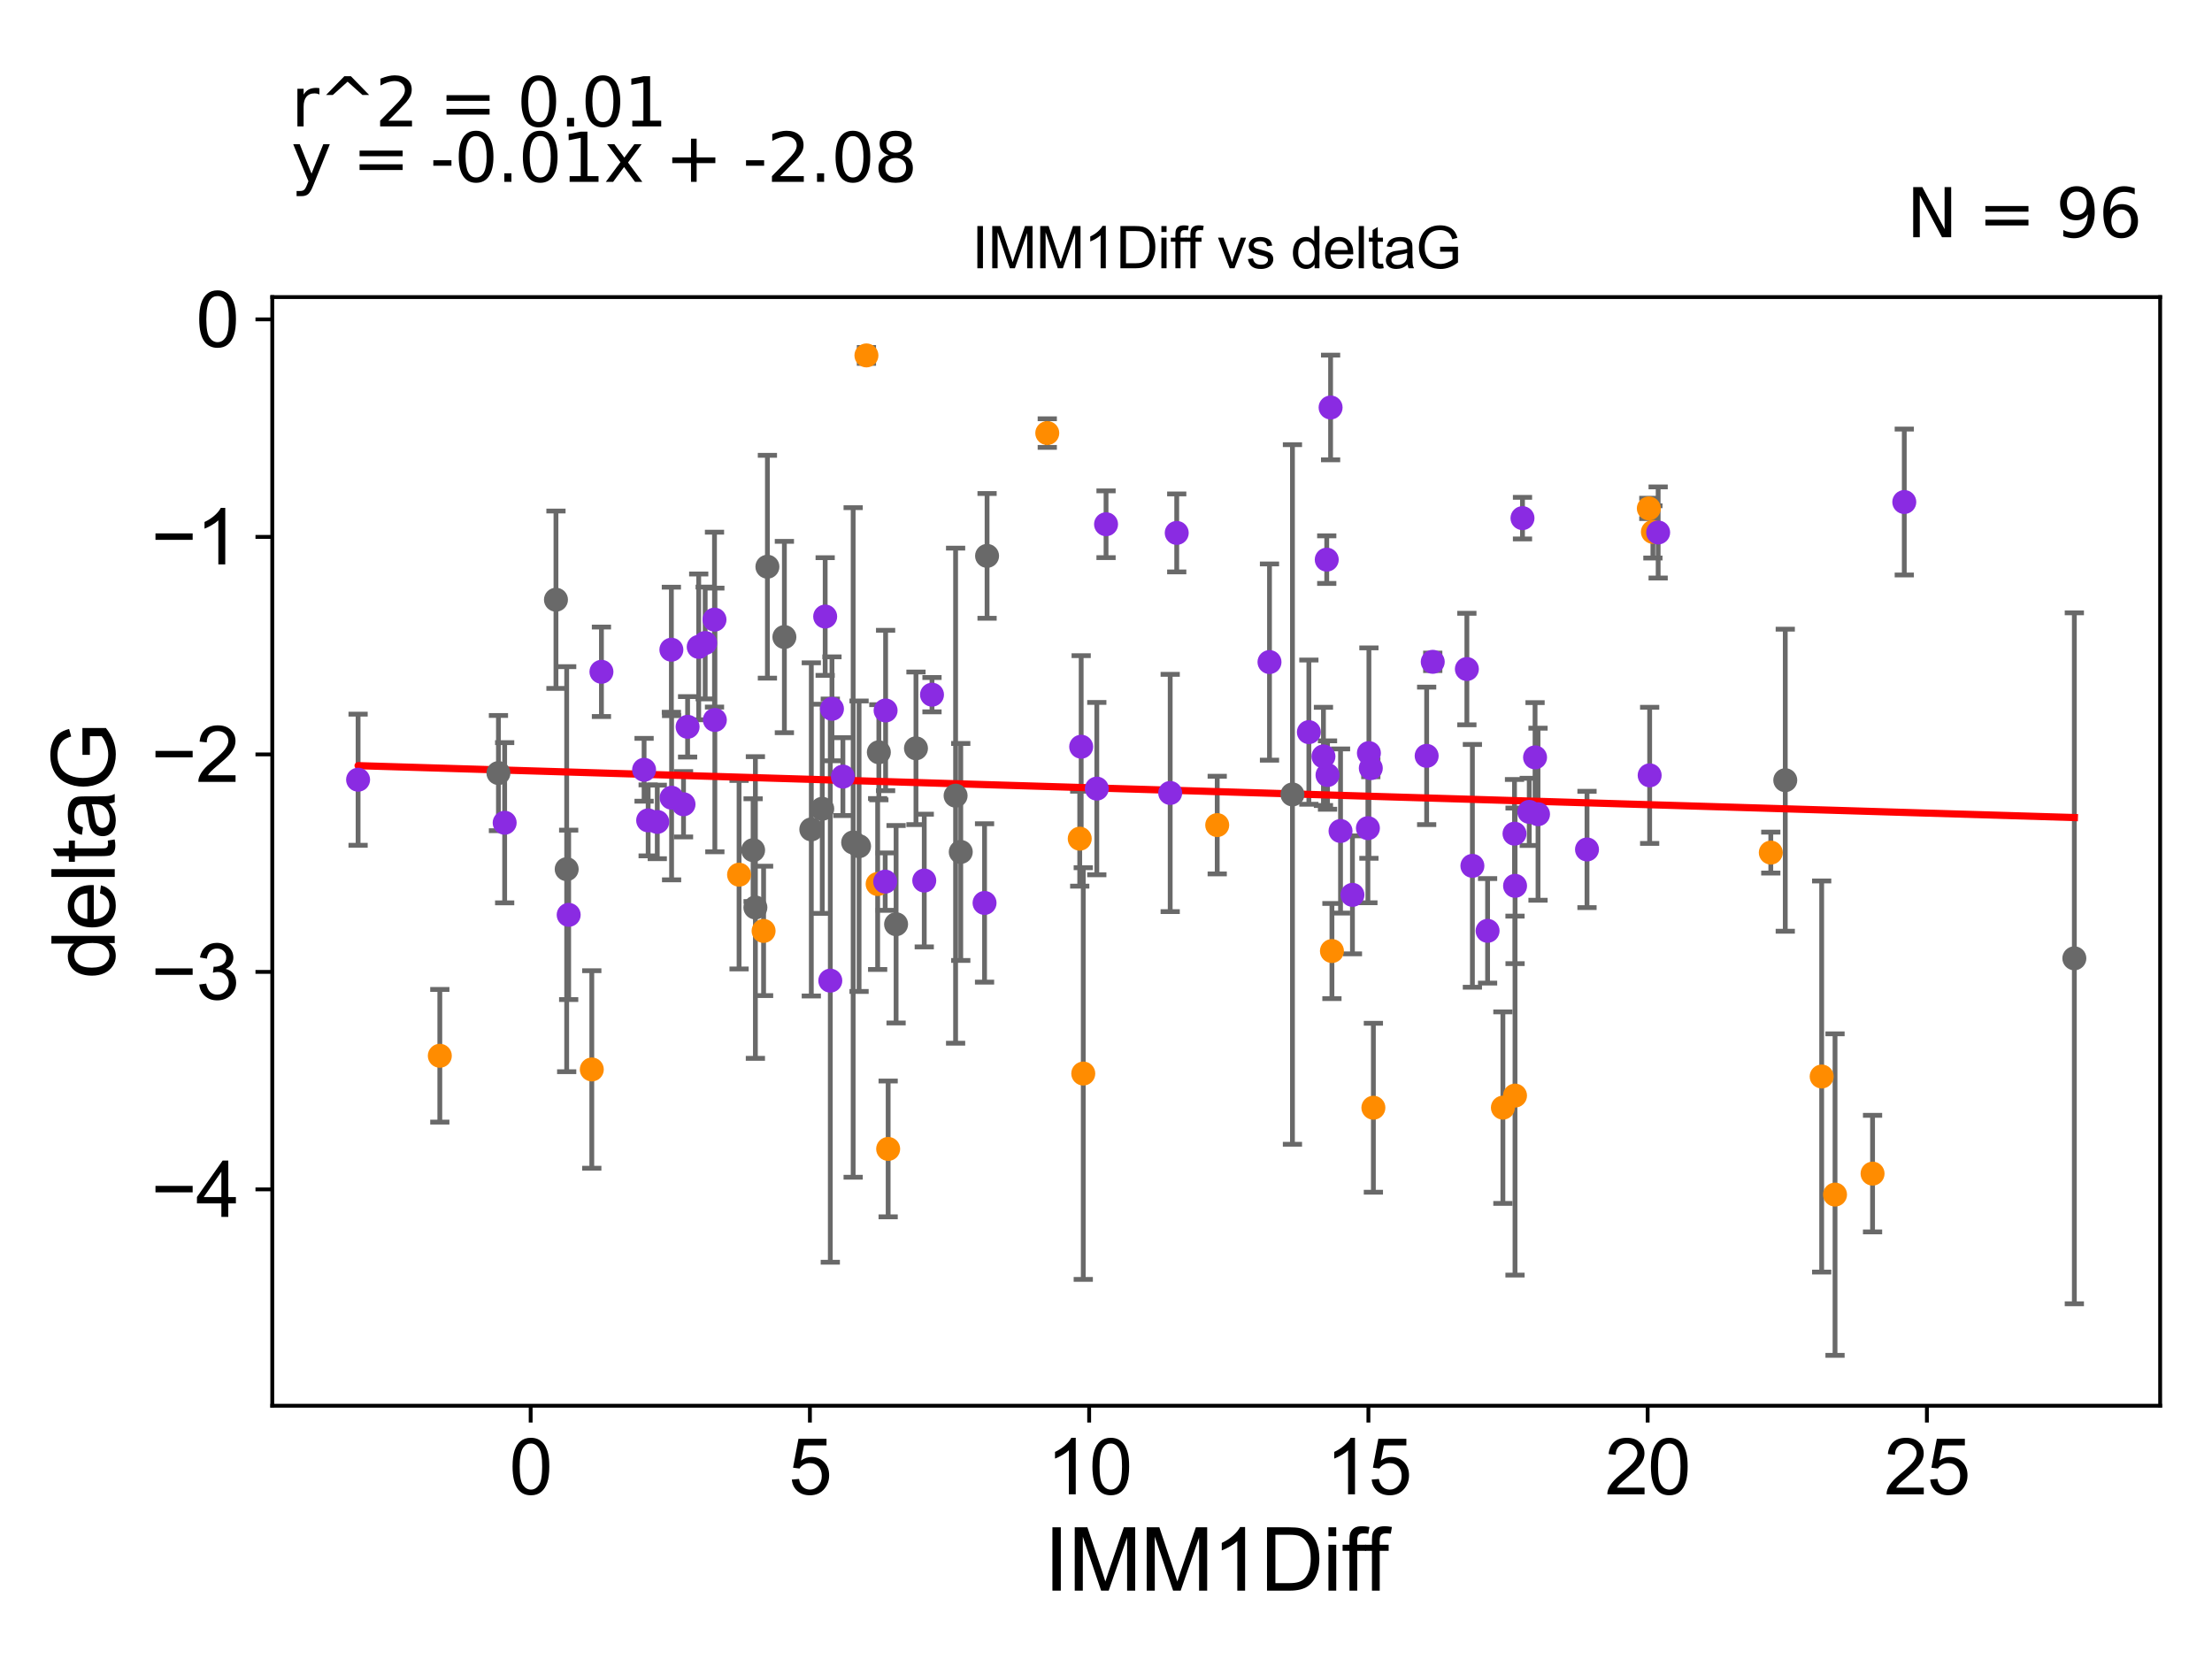 <?xml version="1.0" encoding="utf-8" standalone="no"?>
<!DOCTYPE svg PUBLIC "-//W3C//DTD SVG 1.1//EN"
  "http://www.w3.org/Graphics/SVG/1.1/DTD/svg11.dtd">
<svg xmlns:xlink="http://www.w3.org/1999/xlink" width="460.8pt" height="345.6pt" viewBox="0 0 460.8 345.6" xmlns="http://www.w3.org/2000/svg" version="1.1">
 <defs>
  <style type="text/css">*{stroke-linejoin: round; stroke-linecap: butt}</style>
 </defs>
 <g id="figure_1">
  <g id="patch_1">
   <path d="M 0 345.6 
L 460.8 345.6 
L 460.8 0 
L 0 0 
z
" style="fill: #ffffff"/>
  </g>
  <g id="axes_1">
   <g id="patch_2">
    <path d="M 56.72 292.84 
L 450 292.84 
L 450 61.886 
L 56.72 61.886 
z
" style="fill: #ffffff"/>
   </g>
   <g id="PathCollection_1">
    <defs>
     <path id="m3890324551" d="M 0 1.118 
C 0.297 1.118 0.581 1 0.791 0.791 
C 1 0.581 1.118 0.297 1.118 0 
C 1.118 -0.297 1 -0.581 0.791 -0.791 
C 0.581 -1 0.297 -1.118 0 -1.118 
C -0.297 -1.118 -0.581 -1 -0.791 -0.791 
C -1 -0.581 -1.118 -0.297 -1.118 0 
C -1.118 0.297 -1 0.581 -0.791 0.791 
C -0.581 1 -0.297 1.118 0 1.118 
z
" style="stroke: #696969"/>
    </defs>
    <g clip-path="url(#p7bd91ffc1b)">
     <use xlink:href="#m3890324551" x="118.051" y="181.066" style="fill: #696969; stroke: #696969"/>
     <use xlink:href="#m3890324551" x="156.887" y="177.103" style="fill: #696969; stroke: #696969"/>
     <use xlink:href="#m3890324551" x="169.01" y="172.78" style="fill: #696969; stroke: #696969"/>
     <use xlink:href="#m3890324551" x="183.081" y="156.709" style="fill: #696969; stroke: #696969"/>
     <use xlink:href="#m3890324551" x="177.729" y="175.497" style="fill: #696969; stroke: #696969"/>
     <use xlink:href="#m3890324551" x="200.144" y="177.476" style="fill: #696969; stroke: #696969"/>
     <use xlink:href="#m3890324551" x="186.672" y="192.537" style="fill: #696969; stroke: #696969"/>
     <use xlink:href="#m3890324551" x="157.362" y="189.047" style="fill: #696969; stroke: #696969"/>
     <use xlink:href="#m3890324551" x="199.069" y="165.753" style="fill: #696969; stroke: #696969"/>
     <use xlink:href="#m3890324551" x="178.959" y="176.279" style="fill: #696969; stroke: #696969"/>
     <use xlink:href="#m3890324551" x="159.865" y="118.06" style="fill: #696969; stroke: #696969"/>
     <use xlink:href="#m3890324551" x="163.402" y="132.706" style="fill: #696969; stroke: #696969"/>
     <use xlink:href="#m3890324551" x="269.241" y="165.5" style="fill: #696969; stroke: #696969"/>
     <use xlink:href="#m3890324551" x="190.814" y="155.888" style="fill: #696969; stroke: #696969"/>
     <use xlink:href="#m3890324551" x="115.817" y="124.932" style="fill: #696969; stroke: #696969"/>
     <use xlink:href="#m3890324551" x="205.624" y="115.802" style="fill: #696969; stroke: #696969"/>
     <use xlink:href="#m3890324551" x="103.834" y="161.044" style="fill: #696969; stroke: #696969"/>
     <use xlink:href="#m3890324551" x="171.288" y="168.485" style="fill: #696969; stroke: #696969"/>
     <use xlink:href="#m3890324551" x="371.904" y="162.529" style="fill: #696969; stroke: #696969"/>
     <use xlink:href="#m3890324551" x="432.124" y="199.634" style="fill: #696969; stroke: #696969"/>
    </g>
   </g>
   <g id="PathCollection_2">
    <defs>
     <path id="mef14c757c1" d="M 0 1.118 
C 0.297 1.118 0.581 1 0.791 0.791 
C 1 0.581 1.118 0.297 1.118 0 
C 1.118 -0.297 1 -0.581 0.791 -0.791 
C 0.581 -1 0.297 -1.118 0 -1.118 
C -0.297 -1.118 -0.581 -1 -0.791 -0.791 
C -1 -0.581 -1.118 -0.297 -1.118 0 
C -1.118 0.297 -1 0.581 -0.791 0.791 
C -0.581 1 -0.297 1.118 0 1.118 
z
" style="stroke: #ff8c00"/>
    </defs>
    <g clip-path="url(#p7bd91ffc1b)">
     <use xlink:href="#mef14c757c1" x="153.961" y="182.217" style="fill: #ff8c00; stroke: #ff8c00"/>
     <use xlink:href="#mef14c757c1" x="313.08" y="230.742" style="fill: #ff8c00; stroke: #ff8c00"/>
     <use xlink:href="#mef14c757c1" x="315.604" y="228.233" style="fill: #ff8c00; stroke: #ff8c00"/>
     <use xlink:href="#mef14c757c1" x="382.27" y="248.855" style="fill: #ff8c00; stroke: #ff8c00"/>
     <use xlink:href="#mef14c757c1" x="390.088" y="244.486" style="fill: #ff8c00; stroke: #ff8c00"/>
     <use xlink:href="#mef14c757c1" x="277.467" y="198.117" style="fill: #ff8c00; stroke: #ff8c00"/>
     <use xlink:href="#mef14c757c1" x="286.101" y="230.759" style="fill: #ff8c00; stroke: #ff8c00"/>
     <use xlink:href="#mef14c757c1" x="224.928" y="174.712" style="fill: #ff8c00; stroke: #ff8c00"/>
     <use xlink:href="#mef14c757c1" x="218.166" y="90.215" style="fill: #ff8c00; stroke: #ff8c00"/>
     <use xlink:href="#mef14c757c1" x="185.019" y="239.342" style="fill: #ff8c00; stroke: #ff8c00"/>
     <use xlink:href="#mef14c757c1" x="182.83" y="184.156" style="fill: #ff8c00; stroke: #ff8c00"/>
     <use xlink:href="#mef14c757c1" x="379.489" y="224.257" style="fill: #ff8c00; stroke: #ff8c00"/>
     <use xlink:href="#mef14c757c1" x="123.282" y="222.786" style="fill: #ff8c00; stroke: #ff8c00"/>
     <use xlink:href="#mef14c757c1" x="225.664" y="223.638" style="fill: #ff8c00; stroke: #ff8c00"/>
     <use xlink:href="#mef14c757c1" x="159.07" y="193.925" style="fill: #ff8c00; stroke: #ff8c00"/>
     <use xlink:href="#mef14c757c1" x="180.493" y="74.04" style="fill: #ff8c00; stroke: #ff8c00"/>
     <use xlink:href="#mef14c757c1" x="253.569" y="171.882" style="fill: #ff8c00; stroke: #ff8c00"/>
     <use xlink:href="#mef14c757c1" x="91.622" y="219.937" style="fill: #ff8c00; stroke: #ff8c00"/>
     <use xlink:href="#mef14c757c1" x="344.33" y="110.804" style="fill: #ff8c00; stroke: #ff8c00"/>
     <use xlink:href="#mef14c757c1" x="343.481" y="105.913" style="fill: #ff8c00; stroke: #ff8c00"/>
     <use xlink:href="#mef14c757c1" x="368.89" y="177.61" style="fill: #ff8c00; stroke: #ff8c00"/>
    </g>
   </g>
   <g id="PathCollection_3">
    <defs>
     <path id="m4bd05dfe51" d="M 0 1.118 
C 0.297 1.118 0.581 1 0.791 0.791 
C 1 0.581 1.118 0.297 1.118 0 
C 1.118 -0.297 1 -0.581 0.791 -0.791 
C 0.581 -1 0.297 -1.118 0 -1.118 
C -0.297 -1.118 -0.581 -1 -0.791 -0.791 
C -1 -0.581 -1.118 -0.297 -1.118 0 
C -1.118 0.297 -1 0.581 -0.791 0.791 
C -0.581 1 -0.297 1.118 0 1.118 
z
" style="stroke: #8a2be2"/>
    </defs>
    <g clip-path="url(#p7bd91ffc1b)">
     <use xlink:href="#m4bd05dfe51" x="318.571" y="169.127" style="fill: #8a2be2; stroke: #8a2be2"/>
     <use xlink:href="#m4bd05dfe51" x="320.398" y="169.614" style="fill: #8a2be2; stroke: #8a2be2"/>
     <use xlink:href="#m4bd05dfe51" x="139.905" y="166.183" style="fill: #8a2be2; stroke: #8a2be2"/>
     <use xlink:href="#m4bd05dfe51" x="134.176" y="160.359" style="fill: #8a2be2; stroke: #8a2be2"/>
     <use xlink:href="#m4bd05dfe51" x="277.187" y="84.887" style="fill: #8a2be2; stroke: #8a2be2"/>
     <use xlink:href="#m4bd05dfe51" x="228.483" y="164.283" style="fill: #8a2be2; stroke: #8a2be2"/>
     <use xlink:href="#m4bd05dfe51" x="285.563" y="160.02" style="fill: #8a2be2; stroke: #8a2be2"/>
     <use xlink:href="#m4bd05dfe51" x="306.727" y="180.373" style="fill: #8a2be2; stroke: #8a2be2"/>
     <use xlink:href="#m4bd05dfe51" x="315.616" y="184.539" style="fill: #8a2be2; stroke: #8a2be2"/>
     <use xlink:href="#m4bd05dfe51" x="194.152" y="144.716" style="fill: #8a2be2; stroke: #8a2be2"/>
     <use xlink:href="#m4bd05dfe51" x="125.291" y="139.946" style="fill: #8a2be2; stroke: #8a2be2"/>
     <use xlink:href="#m4bd05dfe51" x="319.781" y="157.775" style="fill: #8a2be2; stroke: #8a2be2"/>
     <use xlink:href="#m4bd05dfe51" x="136.923" y="171.22" style="fill: #8a2be2; stroke: #8a2be2"/>
     <use xlink:href="#m4bd05dfe51" x="175.592" y="161.783" style="fill: #8a2be2; stroke: #8a2be2"/>
     <use xlink:href="#m4bd05dfe51" x="142.39" y="167.545" style="fill: #8a2be2; stroke: #8a2be2"/>
     <use xlink:href="#m4bd05dfe51" x="148.843" y="129.08" style="fill: #8a2be2; stroke: #8a2be2"/>
     <use xlink:href="#m4bd05dfe51" x="284.959" y="172.52" style="fill: #8a2be2; stroke: #8a2be2"/>
     <use xlink:href="#m4bd05dfe51" x="243.773" y="165.189" style="fill: #8a2be2; stroke: #8a2be2"/>
     <use xlink:href="#m4bd05dfe51" x="143.241" y="151.41" style="fill: #8a2be2; stroke: #8a2be2"/>
     <use xlink:href="#m4bd05dfe51" x="146.901" y="133.944" style="fill: #8a2be2; stroke: #8a2be2"/>
     <use xlink:href="#m4bd05dfe51" x="264.459" y="137.919" style="fill: #8a2be2; stroke: #8a2be2"/>
     <use xlink:href="#m4bd05dfe51" x="171.899" y="128.437" style="fill: #8a2be2; stroke: #8a2be2"/>
     <use xlink:href="#m4bd05dfe51" x="276.547" y="161.456" style="fill: #8a2be2; stroke: #8a2be2"/>
     <use xlink:href="#m4bd05dfe51" x="205.1" y="188.1" style="fill: #8a2be2; stroke: #8a2be2"/>
     <use xlink:href="#m4bd05dfe51" x="245.134" y="111.016" style="fill: #8a2be2; stroke: #8a2be2"/>
     <use xlink:href="#m4bd05dfe51" x="192.54" y="183.435" style="fill: #8a2be2; stroke: #8a2be2"/>
     <use xlink:href="#m4bd05dfe51" x="275.698" y="157.575" style="fill: #8a2be2; stroke: #8a2be2"/>
     <use xlink:href="#m4bd05dfe51" x="184.402" y="183.66" style="fill: #8a2be2; stroke: #8a2be2"/>
     <use xlink:href="#m4bd05dfe51" x="105.131" y="171.395" style="fill: #8a2be2; stroke: #8a2be2"/>
     <use xlink:href="#m4bd05dfe51" x="396.697" y="104.581" style="fill: #8a2be2; stroke: #8a2be2"/>
     <use xlink:href="#m4bd05dfe51" x="173.313" y="147.659" style="fill: #8a2be2; stroke: #8a2be2"/>
     <use xlink:href="#m4bd05dfe51" x="74.596" y="162.427" style="fill: #8a2be2; stroke: #8a2be2"/>
     <use xlink:href="#m4bd05dfe51" x="330.601" y="176.957" style="fill: #8a2be2; stroke: #8a2be2"/>
     <use xlink:href="#m4bd05dfe51" x="285.169" y="156.88" style="fill: #8a2be2; stroke: #8a2be2"/>
     <use xlink:href="#m4bd05dfe51" x="225.229" y="155.555" style="fill: #8a2be2; stroke: #8a2be2"/>
     <use xlink:href="#m4bd05dfe51" x="172.966" y="204.285" style="fill: #8a2be2; stroke: #8a2be2"/>
     <use xlink:href="#m4bd05dfe51" x="279.258" y="173.113" style="fill: #8a2be2; stroke: #8a2be2"/>
     <use xlink:href="#m4bd05dfe51" x="135.022" y="170.899" style="fill: #8a2be2; stroke: #8a2be2"/>
     <use xlink:href="#m4bd05dfe51" x="276.385" y="116.583" style="fill: #8a2be2; stroke: #8a2be2"/>
     <use xlink:href="#m4bd05dfe51" x="309.892" y="193.912" style="fill: #8a2be2; stroke: #8a2be2"/>
     <use xlink:href="#m4bd05dfe51" x="184.487" y="148.005" style="fill: #8a2be2; stroke: #8a2be2"/>
     <use xlink:href="#m4bd05dfe51" x="298.467" y="137.868" style="fill: #8a2be2; stroke: #8a2be2"/>
     <use xlink:href="#m4bd05dfe51" x="148.916" y="149.984" style="fill: #8a2be2; stroke: #8a2be2"/>
     <use xlink:href="#m4bd05dfe51" x="317.163" y="107.936" style="fill: #8a2be2; stroke: #8a2be2"/>
     <use xlink:href="#m4bd05dfe51" x="343.655" y="161.519" style="fill: #8a2be2; stroke: #8a2be2"/>
     <use xlink:href="#m4bd05dfe51" x="139.859" y="135.347" style="fill: #8a2be2; stroke: #8a2be2"/>
     <use xlink:href="#m4bd05dfe51" x="297.199" y="157.46" style="fill: #8a2be2; stroke: #8a2be2"/>
     <use xlink:href="#m4bd05dfe51" x="272.662" y="152.519" style="fill: #8a2be2; stroke: #8a2be2"/>
     <use xlink:href="#m4bd05dfe51" x="145.555" y="134.757" style="fill: #8a2be2; stroke: #8a2be2"/>
     <use xlink:href="#m4bd05dfe51" x="345.424" y="110.922" style="fill: #8a2be2; stroke: #8a2be2"/>
     <use xlink:href="#m4bd05dfe51" x="281.739" y="186.415" style="fill: #8a2be2; stroke: #8a2be2"/>
     <use xlink:href="#m4bd05dfe51" x="230.41" y="109.21" style="fill: #8a2be2; stroke: #8a2be2"/>
     <use xlink:href="#m4bd05dfe51" x="118.466" y="190.581" style="fill: #8a2be2; stroke: #8a2be2"/>
     <use xlink:href="#m4bd05dfe51" x="315.5" y="173.671" style="fill: #8a2be2; stroke: #8a2be2"/>
     <use xlink:href="#m4bd05dfe51" x="305.576" y="139.372" style="fill: #8a2be2; stroke: #8a2be2"/>
    </g>
   </g>
   <g id="matplotlib.axis_1">
    <g id="xtick_1">
     <g id="line2d_1">
      <defs>
       <path id="m4e997dd348" d="M 0 0 
L 0 3.5 
" style="stroke: #000000; stroke-width: 0.8"/>
      </defs>
      <g>
       <use xlink:href="#m4e997dd348" x="110.547" y="292.84" style="stroke: #000000; stroke-width: 0.8"/>
      </g>
     </g>
     <g id="text_1">
      <!-- 0 -->
      <g transform="translate(106.098 311.293)scale(0.16 -0.16)">
       <defs>
        <path id="ArialMT-30" d="M 266 2259 
Q 266 3072 433 3567 
Q 600 4063 929 4331 
Q 1259 4600 1759 4600 
Q 2128 4600 2406 4451 
Q 2684 4303 2865 4023 
Q 3047 3744 3150 3342 
Q 3253 2941 3253 2259 
Q 3253 1453 3087 958 
Q 2922 463 2592 192 
Q 2263 -78 1759 -78 
Q 1097 -78 719 397 
Q 266 969 266 2259 
z
M 844 2259 
Q 844 1131 1108 757 
Q 1372 384 1759 384 
Q 2147 384 2411 759 
Q 2675 1134 2675 2259 
Q 2675 3391 2411 3762 
Q 2147 4134 1753 4134 
Q 1366 4134 1134 3806 
Q 844 3388 844 2259 
z
" transform="scale(0.016)"/>
       </defs>
       <use xlink:href="#ArialMT-30"/>
      </g>
     </g>
    </g>
    <g id="xtick_2">
     <g id="line2d_2">
      <g>
       <use xlink:href="#m4e997dd348" x="168.719" y="292.84" style="stroke: #000000; stroke-width: 0.8"/>
      </g>
     </g>
     <g id="text_2">
      <!-- 5 -->
      <g transform="translate(164.27 311.293)scale(0.16 -0.16)">
       <defs>
        <path id="ArialMT-35" d="M 266 1200 
L 856 1250 
Q 922 819 1161 601 
Q 1400 384 1738 384 
Q 2144 384 2425 690 
Q 2706 997 2706 1503 
Q 2706 1984 2436 2262 
Q 2166 2541 1728 2541 
Q 1456 2541 1237 2417 
Q 1019 2294 894 2097 
L 366 2166 
L 809 4519 
L 3088 4519 
L 3088 3981 
L 1259 3981 
L 1013 2750 
Q 1425 3038 1878 3038 
Q 2478 3038 2890 2622 
Q 3303 2206 3303 1553 
Q 3303 931 2941 478 
Q 2500 -78 1738 -78 
Q 1113 -78 717 272 
Q 322 622 266 1200 
z
" transform="scale(0.016)"/>
       </defs>
       <use xlink:href="#ArialMT-35"/>
      </g>
     </g>
    </g>
    <g id="xtick_3">
     <g id="line2d_3">
      <g>
       <use xlink:href="#m4e997dd348" x="226.892" y="292.84" style="stroke: #000000; stroke-width: 0.8"/>
      </g>
     </g>
     <g id="text_3">
      <!-- 10 -->
      <g transform="translate(217.994 311.293)scale(0.16 -0.16)">
       <defs>
        <path id="ArialMT-31" d="M 2384 0 
L 1822 0 
L 1822 3584 
Q 1619 3391 1289 3197 
Q 959 3003 697 2906 
L 697 3450 
Q 1169 3672 1522 3987 
Q 1875 4303 2022 4600 
L 2384 4600 
L 2384 0 
z
" transform="scale(0.016)"/>
       </defs>
       <use xlink:href="#ArialMT-31"/>
       <use xlink:href="#ArialMT-30" x="55.615"/>
      </g>
     </g>
    </g>
    <g id="xtick_4">
     <g id="line2d_4">
      <g>
       <use xlink:href="#m4e997dd348" x="285.064" y="292.84" style="stroke: #000000; stroke-width: 0.8"/>
      </g>
     </g>
     <g id="text_4">
      <!-- 15 -->
      <g transform="translate(276.166 311.293)scale(0.16 -0.16)">
       <use xlink:href="#ArialMT-31"/>
       <use xlink:href="#ArialMT-35" x="55.615"/>
      </g>
     </g>
    </g>
    <g id="xtick_5">
     <g id="line2d_5">
      <g>
       <use xlink:href="#m4e997dd348" x="343.236" y="292.84" style="stroke: #000000; stroke-width: 0.8"/>
      </g>
     </g>
     <g id="text_5">
      <!-- 20 -->
      <g transform="translate(334.339 311.293)scale(0.16 -0.16)">
       <defs>
        <path id="ArialMT-32" d="M 3222 541 
L 3222 0 
L 194 0 
Q 188 203 259 391 
Q 375 700 629 1000 
Q 884 1300 1366 1694 
Q 2113 2306 2375 2664 
Q 2638 3022 2638 3341 
Q 2638 3675 2398 3904 
Q 2159 4134 1775 4134 
Q 1369 4134 1125 3890 
Q 881 3647 878 3216 
L 300 3275 
Q 359 3922 746 4261 
Q 1134 4600 1788 4600 
Q 2447 4600 2831 4234 
Q 3216 3869 3216 3328 
Q 3216 3053 3103 2787 
Q 2991 2522 2730 2228 
Q 2469 1934 1863 1422 
Q 1356 997 1212 845 
Q 1069 694 975 541 
L 3222 541 
z
" transform="scale(0.016)"/>
       </defs>
       <use xlink:href="#ArialMT-32"/>
       <use xlink:href="#ArialMT-30" x="55.615"/>
      </g>
     </g>
    </g>
    <g id="xtick_6">
     <g id="line2d_6">
      <g>
       <use xlink:href="#m4e997dd348" x="401.409" y="292.84" style="stroke: #000000; stroke-width: 0.8"/>
      </g>
     </g>
     <g id="text_6">
      <!-- 25 -->
      <g transform="translate(392.511 311.293)scale(0.16 -0.16)">
       <use xlink:href="#ArialMT-32"/>
       <use xlink:href="#ArialMT-35" x="55.615"/>
      </g>
     </g>
    </g>
    <g id="text_7">
     <!-- IMM1Diff -->
     <g transform="translate(217.519 331.357)scale(0.18 -0.18)">
      <defs>
       <path id="ArialMT-49" d="M 597 0 
L 597 4581 
L 1203 4581 
L 1203 0 
L 597 0 
z
" transform="scale(0.016)"/>
       <path id="ArialMT-4d" d="M 475 0 
L 475 4581 
L 1388 4581 
L 2472 1338 
Q 2622 884 2691 659 
Q 2769 909 2934 1394 
L 4031 4581 
L 4847 4581 
L 4847 0 
L 4263 0 
L 4263 3834 
L 2931 0 
L 2384 0 
L 1059 3900 
L 1059 0 
L 475 0 
z
" transform="scale(0.016)"/>
       <path id="ArialMT-44" d="M 494 0 
L 494 4581 
L 2072 4581 
Q 2606 4581 2888 4516 
Q 3281 4425 3559 4188 
Q 3922 3881 4101 3404 
Q 4281 2928 4281 2316 
Q 4281 1794 4159 1391 
Q 4038 988 3847 723 
Q 3656 459 3429 307 
Q 3203 156 2883 78 
Q 2563 0 2147 0 
L 494 0 
z
M 1100 541 
L 2078 541 
Q 2531 541 2789 625 
Q 3047 709 3200 863 
Q 3416 1078 3536 1442 
Q 3656 1806 3656 2325 
Q 3656 3044 3420 3430 
Q 3184 3816 2847 3947 
Q 2603 4041 2063 4041 
L 1100 4041 
L 1100 541 
z
" transform="scale(0.016)"/>
       <path id="ArialMT-69" d="M 425 3934 
L 425 4581 
L 988 4581 
L 988 3934 
L 425 3934 
z
M 425 0 
L 425 3319 
L 988 3319 
L 988 0 
L 425 0 
z
" transform="scale(0.016)"/>
       <path id="ArialMT-66" d="M 556 0 
L 556 2881 
L 59 2881 
L 59 3319 
L 556 3319 
L 556 3672 
Q 556 4006 616 4169 
Q 697 4388 901 4523 
Q 1106 4659 1475 4659 
Q 1713 4659 2000 4603 
L 1916 4113 
Q 1741 4144 1584 4144 
Q 1328 4144 1222 4034 
Q 1116 3925 1116 3625 
L 1116 3319 
L 1763 3319 
L 1763 2881 
L 1116 2881 
L 1116 0 
L 556 0 
z
" transform="scale(0.016)"/>
      </defs>
      <use xlink:href="#ArialMT-49"/>
      <use xlink:href="#ArialMT-4d" x="27.783"/>
      <use xlink:href="#ArialMT-4d" x="111.084"/>
      <use xlink:href="#ArialMT-31" x="194.385"/>
      <use xlink:href="#ArialMT-44" x="250"/>
      <use xlink:href="#ArialMT-69" x="322.217"/>
      <use xlink:href="#ArialMT-66" x="344.434"/>
      <use xlink:href="#ArialMT-66" x="370.467"/>
     </g>
    </g>
   </g>
   <g id="matplotlib.axis_2">
    <g id="ytick_1">
     <g id="line2d_7">
      <defs>
       <path id="m5d1e5958d5" d="M 0 0 
L -3.5 0 
" style="stroke: #000000; stroke-width: 0.8"/>
      </defs>
      <g>
       <use xlink:href="#m5d1e5958d5" x="56.72" y="247.772" style="stroke: #000000; stroke-width: 0.8"/>
      </g>
     </g>
     <g id="text_8">
      <!-- −4 -->
      <g transform="translate(31.477 253.498)scale(0.16 -0.16)">
       <defs>
        <path id="ArialMT-2212" d="M 3381 1997 
L 356 1997 
L 356 2522 
L 3381 2522 
L 3381 1997 
z
" transform="scale(0.016)"/>
        <path id="ArialMT-34" d="M 2069 0 
L 2069 1097 
L 81 1097 
L 81 1613 
L 2172 4581 
L 2631 4581 
L 2631 1613 
L 3250 1613 
L 3250 1097 
L 2631 1097 
L 2631 0 
L 2069 0 
z
M 2069 1613 
L 2069 3678 
L 634 1613 
L 2069 1613 
z
" transform="scale(0.016)"/>
       </defs>
       <use xlink:href="#ArialMT-2212"/>
       <use xlink:href="#ArialMT-34" x="58.398"/>
      </g>
     </g>
    </g>
    <g id="ytick_2">
     <g id="line2d_8">
      <g>
       <use xlink:href="#m5d1e5958d5" x="56.72" y="202.463" style="stroke: #000000; stroke-width: 0.8"/>
      </g>
     </g>
     <g id="text_9">
      <!-- −3 -->
      <g transform="translate(31.477 208.189)scale(0.16 -0.16)">
       <defs>
        <path id="ArialMT-33" d="M 269 1209 
L 831 1284 
Q 928 806 1161 595 
Q 1394 384 1728 384 
Q 2125 384 2398 659 
Q 2672 934 2672 1341 
Q 2672 1728 2419 1979 
Q 2166 2231 1775 2231 
Q 1616 2231 1378 2169 
L 1441 2663 
Q 1497 2656 1531 2656 
Q 1891 2656 2178 2843 
Q 2466 3031 2466 3422 
Q 2466 3731 2256 3934 
Q 2047 4138 1716 4138 
Q 1388 4138 1169 3931 
Q 950 3725 888 3313 
L 325 3413 
Q 428 3978 793 4289 
Q 1159 4600 1703 4600 
Q 2078 4600 2393 4439 
Q 2709 4278 2876 4000 
Q 3044 3722 3044 3409 
Q 3044 3113 2884 2869 
Q 2725 2625 2413 2481 
Q 2819 2388 3044 2092 
Q 3269 1797 3269 1353 
Q 3269 753 2831 336 
Q 2394 -81 1725 -81 
Q 1122 -81 723 278 
Q 325 638 269 1209 
z
" transform="scale(0.016)"/>
       </defs>
       <use xlink:href="#ArialMT-2212"/>
       <use xlink:href="#ArialMT-33" x="58.398"/>
      </g>
     </g>
    </g>
    <g id="ytick_3">
     <g id="line2d_9">
      <g>
       <use xlink:href="#m5d1e5958d5" x="56.72" y="157.154" style="stroke: #000000; stroke-width: 0.8"/>
      </g>
     </g>
     <g id="text_10">
      <!-- −2 -->
      <g transform="translate(31.477 162.88)scale(0.16 -0.16)">
       <use xlink:href="#ArialMT-2212"/>
       <use xlink:href="#ArialMT-32" x="58.398"/>
      </g>
     </g>
    </g>
    <g id="ytick_4">
     <g id="line2d_10">
      <g>
       <use xlink:href="#m5d1e5958d5" x="56.72" y="111.845" style="stroke: #000000; stroke-width: 0.8"/>
      </g>
     </g>
     <g id="text_11">
      <!-- −1 -->
      <g transform="translate(31.477 117.571)scale(0.16 -0.16)">
       <use xlink:href="#ArialMT-2212"/>
       <use xlink:href="#ArialMT-31" x="58.398"/>
      </g>
     </g>
    </g>
    <g id="ytick_5">
     <g id="line2d_11">
      <g>
       <use xlink:href="#m5d1e5958d5" x="56.72" y="66.536" style="stroke: #000000; stroke-width: 0.8"/>
      </g>
     </g>
     <g id="text_12">
      <!-- 0 -->
      <g transform="translate(40.822 72.262)scale(0.16 -0.16)">
       <use xlink:href="#ArialMT-30"/>
      </g>
     </g>
    </g>
    <g id="text_13">
     <!-- deltaG -->
     <g transform="translate(23.9 203.878)rotate(-90)scale(0.18 -0.18)">
      <defs>
       <path id="ArialMT-64" d="M 2575 0 
L 2575 419 
Q 2259 -75 1647 -75 
Q 1250 -75 917 144 
Q 584 363 401 755 
Q 219 1147 219 1656 
Q 219 2153 384 2558 
Q 550 2963 881 3178 
Q 1213 3394 1622 3394 
Q 1922 3394 2156 3267 
Q 2391 3141 2538 2938 
L 2538 4581 
L 3097 4581 
L 3097 0 
L 2575 0 
z
M 797 1656 
Q 797 1019 1065 703 
Q 1334 388 1700 388 
Q 2069 388 2326 689 
Q 2584 991 2584 1609 
Q 2584 2291 2321 2609 
Q 2059 2928 1675 2928 
Q 1300 2928 1048 2622 
Q 797 2316 797 1656 
z
" transform="scale(0.016)"/>
       <path id="ArialMT-65" d="M 2694 1069 
L 3275 997 
Q 3138 488 2766 206 
Q 2394 -75 1816 -75 
Q 1088 -75 661 373 
Q 234 822 234 1631 
Q 234 2469 665 2931 
Q 1097 3394 1784 3394 
Q 2450 3394 2872 2941 
Q 3294 2488 3294 1666 
Q 3294 1616 3291 1516 
L 816 1516 
Q 847 969 1125 678 
Q 1403 388 1819 388 
Q 2128 388 2347 550 
Q 2566 713 2694 1069 
z
M 847 1978 
L 2700 1978 
Q 2663 2397 2488 2606 
Q 2219 2931 1791 2931 
Q 1403 2931 1139 2672 
Q 875 2413 847 1978 
z
" transform="scale(0.016)"/>
       <path id="ArialMT-6c" d="M 409 0 
L 409 4581 
L 972 4581 
L 972 0 
L 409 0 
z
" transform="scale(0.016)"/>
       <path id="ArialMT-74" d="M 1650 503 
L 1731 6 
Q 1494 -44 1306 -44 
Q 1000 -44 831 53 
Q 663 150 594 308 
Q 525 466 525 972 
L 525 2881 
L 113 2881 
L 113 3319 
L 525 3319 
L 525 4141 
L 1084 4478 
L 1084 3319 
L 1650 3319 
L 1650 2881 
L 1084 2881 
L 1084 941 
Q 1084 700 1114 631 
Q 1144 563 1211 522 
Q 1278 481 1403 481 
Q 1497 481 1650 503 
z
" transform="scale(0.016)"/>
       <path id="ArialMT-61" d="M 2588 409 
Q 2275 144 1986 34 
Q 1697 -75 1366 -75 
Q 819 -75 525 192 
Q 231 459 231 875 
Q 231 1119 342 1320 
Q 453 1522 633 1644 
Q 813 1766 1038 1828 
Q 1203 1872 1538 1913 
Q 2219 1994 2541 2106 
Q 2544 2222 2544 2253 
Q 2544 2597 2384 2738 
Q 2169 2928 1744 2928 
Q 1347 2928 1158 2789 
Q 969 2650 878 2297 
L 328 2372 
Q 403 2725 575 2942 
Q 747 3159 1072 3276 
Q 1397 3394 1825 3394 
Q 2250 3394 2515 3294 
Q 2781 3194 2906 3042 
Q 3031 2891 3081 2659 
Q 3109 2516 3109 2141 
L 3109 1391 
Q 3109 606 3145 398 
Q 3181 191 3288 0 
L 2700 0 
Q 2613 175 2588 409 
z
M 2541 1666 
Q 2234 1541 1622 1453 
Q 1275 1403 1131 1340 
Q 988 1278 909 1158 
Q 831 1038 831 891 
Q 831 666 1001 516 
Q 1172 366 1500 366 
Q 1825 366 2078 508 
Q 2331 650 2450 897 
Q 2541 1088 2541 1459 
L 2541 1666 
z
" transform="scale(0.016)"/>
       <path id="ArialMT-47" d="M 2638 1797 
L 2638 2334 
L 4578 2338 
L 4578 638 
Q 4131 281 3656 101 
Q 3181 -78 2681 -78 
Q 2006 -78 1454 211 
Q 903 500 622 1047 
Q 341 1594 341 2269 
Q 341 2938 620 3517 
Q 900 4097 1425 4378 
Q 1950 4659 2634 4659 
Q 3131 4659 3532 4498 
Q 3934 4338 4162 4050 
Q 4391 3763 4509 3300 
L 3963 3150 
Q 3859 3500 3706 3700 
Q 3553 3900 3268 4020 
Q 2984 4141 2638 4141 
Q 2222 4141 1919 4014 
Q 1616 3888 1430 3681 
Q 1244 3475 1141 3228 
Q 966 2803 966 2306 
Q 966 1694 1177 1281 
Q 1388 869 1791 669 
Q 2194 469 2647 469 
Q 3041 469 3416 620 
Q 3791 772 3984 944 
L 3984 1797 
L 2638 1797 
z
" transform="scale(0.016)"/>
      </defs>
      <use xlink:href="#ArialMT-64"/>
      <use xlink:href="#ArialMT-65" x="55.615"/>
      <use xlink:href="#ArialMT-6c" x="111.23"/>
      <use xlink:href="#ArialMT-74" x="133.447"/>
      <use xlink:href="#ArialMT-61" x="161.23"/>
      <use xlink:href="#ArialMT-47" x="216.846"/>
     </g>
    </g>
   </g>
   <g id="LineCollection_1">
    <path d="M 118.051 223.251 
L 118.051 138.881 
" clip-path="url(#p7bd91ffc1b)" style="fill: none; stroke: #696969"/>
    <path d="M 156.887 187.806 
L 156.887 166.4 
" clip-path="url(#p7bd91ffc1b)" style="fill: none; stroke: #696969"/>
    <path d="M 169.01 207.483 
L 169.01 138.077 
" clip-path="url(#p7bd91ffc1b)" style="fill: none; stroke: #696969"/>
    <path d="M 183.081 166.616 
L 183.081 146.801 
" clip-path="url(#p7bd91ffc1b)" style="fill: none; stroke: #696969"/>
    <path d="M 177.729 245.24 
L 177.729 105.754 
" clip-path="url(#p7bd91ffc1b)" style="fill: none; stroke: #696969"/>
    <path d="M 200.144 200.076 
L 200.144 154.876 
" clip-path="url(#p7bd91ffc1b)" style="fill: none; stroke: #696969"/>
    <path d="M 186.672 213.104 
L 186.672 171.97 
" clip-path="url(#p7bd91ffc1b)" style="fill: none; stroke: #696969"/>
    <path d="M 157.362 220.47 
L 157.362 157.624 
" clip-path="url(#p7bd91ffc1b)" style="fill: none; stroke: #696969"/>
    <path d="M 199.069 217.323 
L 199.069 114.184 
" clip-path="url(#p7bd91ffc1b)" style="fill: none; stroke: #696969"/>
    <path d="M 178.959 206.535 
L 178.959 146.023 
" clip-path="url(#p7bd91ffc1b)" style="fill: none; stroke: #696969"/>
    <path d="M 159.865 141.268 
L 159.865 94.852 
" clip-path="url(#p7bd91ffc1b)" style="fill: none; stroke: #696969"/>
    <path d="M 163.402 152.635 
L 163.402 112.777 
" clip-path="url(#p7bd91ffc1b)" style="fill: none; stroke: #696969"/>
    <path d="M 269.241 238.366 
L 269.241 92.633 
" clip-path="url(#p7bd91ffc1b)" style="fill: none; stroke: #696969"/>
    <path d="M 190.814 171.784 
L 190.814 139.991 
" clip-path="url(#p7bd91ffc1b)" style="fill: none; stroke: #696969"/>
    <path d="M 115.817 143.41 
L 115.817 106.454 
" clip-path="url(#p7bd91ffc1b)" style="fill: none; stroke: #696969"/>
    <path d="M 205.624 128.796 
L 205.624 102.807 
" clip-path="url(#p7bd91ffc1b)" style="fill: none; stroke: #696969"/>
    <path d="M 103.834 173.045 
L 103.834 149.044 
" clip-path="url(#p7bd91ffc1b)" style="fill: none; stroke: #696969"/>
    <path d="M 171.288 190.273 
L 171.288 146.698 
" clip-path="url(#p7bd91ffc1b)" style="fill: none; stroke: #696969"/>
    <path d="M 371.904 193.991 
L 371.904 131.067 
" clip-path="url(#p7bd91ffc1b)" style="fill: none; stroke: #696969"/>
    <path d="M 432.124 271.601 
L 432.124 127.668 
" clip-path="url(#p7bd91ffc1b)" style="fill: none; stroke: #696969"/>
   </g>
   <g id="line2d_12">
    <defs>
     <path id="mbbea568772" d="M 2 0 
L -2 -0 
" style="stroke: #696969"/>
    </defs>
    <g clip-path="url(#p7bd91ffc1b)">
     <use xlink:href="#mbbea568772" x="118.051" y="223.251" style="fill: #696969; stroke: #696969"/>
     <use xlink:href="#mbbea568772" x="156.887" y="187.806" style="fill: #696969; stroke: #696969"/>
     <use xlink:href="#mbbea568772" x="169.01" y="207.483" style="fill: #696969; stroke: #696969"/>
     <use xlink:href="#mbbea568772" x="183.081" y="166.616" style="fill: #696969; stroke: #696969"/>
     <use xlink:href="#mbbea568772" x="177.729" y="245.24" style="fill: #696969; stroke: #696969"/>
     <use xlink:href="#mbbea568772" x="200.144" y="200.076" style="fill: #696969; stroke: #696969"/>
     <use xlink:href="#mbbea568772" x="186.672" y="213.104" style="fill: #696969; stroke: #696969"/>
     <use xlink:href="#mbbea568772" x="157.362" y="220.47" style="fill: #696969; stroke: #696969"/>
     <use xlink:href="#mbbea568772" x="199.069" y="217.323" style="fill: #696969; stroke: #696969"/>
     <use xlink:href="#mbbea568772" x="178.959" y="206.535" style="fill: #696969; stroke: #696969"/>
     <use xlink:href="#mbbea568772" x="159.865" y="141.268" style="fill: #696969; stroke: #696969"/>
     <use xlink:href="#mbbea568772" x="163.402" y="152.635" style="fill: #696969; stroke: #696969"/>
     <use xlink:href="#mbbea568772" x="269.241" y="238.366" style="fill: #696969; stroke: #696969"/>
     <use xlink:href="#mbbea568772" x="190.814" y="171.784" style="fill: #696969; stroke: #696969"/>
     <use xlink:href="#mbbea568772" x="115.817" y="143.41" style="fill: #696969; stroke: #696969"/>
     <use xlink:href="#mbbea568772" x="205.624" y="128.796" style="fill: #696969; stroke: #696969"/>
     <use xlink:href="#mbbea568772" x="103.834" y="173.045" style="fill: #696969; stroke: #696969"/>
     <use xlink:href="#mbbea568772" x="171.288" y="190.273" style="fill: #696969; stroke: #696969"/>
     <use xlink:href="#mbbea568772" x="371.904" y="193.991" style="fill: #696969; stroke: #696969"/>
     <use xlink:href="#mbbea568772" x="432.124" y="271.601" style="fill: #696969; stroke: #696969"/>
    </g>
   </g>
   <g id="line2d_13">
    <g clip-path="url(#p7bd91ffc1b)">
     <use xlink:href="#mbbea568772" x="118.051" y="138.881" style="fill: #696969; stroke: #696969"/>
     <use xlink:href="#mbbea568772" x="156.887" y="166.4" style="fill: #696969; stroke: #696969"/>
     <use xlink:href="#mbbea568772" x="169.01" y="138.077" style="fill: #696969; stroke: #696969"/>
     <use xlink:href="#mbbea568772" x="183.081" y="146.801" style="fill: #696969; stroke: #696969"/>
     <use xlink:href="#mbbea568772" x="177.729" y="105.754" style="fill: #696969; stroke: #696969"/>
     <use xlink:href="#mbbea568772" x="200.144" y="154.876" style="fill: #696969; stroke: #696969"/>
     <use xlink:href="#mbbea568772" x="186.672" y="171.97" style="fill: #696969; stroke: #696969"/>
     <use xlink:href="#mbbea568772" x="157.362" y="157.624" style="fill: #696969; stroke: #696969"/>
     <use xlink:href="#mbbea568772" x="199.069" y="114.184" style="fill: #696969; stroke: #696969"/>
     <use xlink:href="#mbbea568772" x="178.959" y="146.023" style="fill: #696969; stroke: #696969"/>
     <use xlink:href="#mbbea568772" x="159.865" y="94.852" style="fill: #696969; stroke: #696969"/>
     <use xlink:href="#mbbea568772" x="163.402" y="112.777" style="fill: #696969; stroke: #696969"/>
     <use xlink:href="#mbbea568772" x="269.241" y="92.633" style="fill: #696969; stroke: #696969"/>
     <use xlink:href="#mbbea568772" x="190.814" y="139.991" style="fill: #696969; stroke: #696969"/>
     <use xlink:href="#mbbea568772" x="115.817" y="106.454" style="fill: #696969; stroke: #696969"/>
     <use xlink:href="#mbbea568772" x="205.624" y="102.807" style="fill: #696969; stroke: #696969"/>
     <use xlink:href="#mbbea568772" x="103.834" y="149.044" style="fill: #696969; stroke: #696969"/>
     <use xlink:href="#mbbea568772" x="171.288" y="146.698" style="fill: #696969; stroke: #696969"/>
     <use xlink:href="#mbbea568772" x="371.904" y="131.067" style="fill: #696969; stroke: #696969"/>
     <use xlink:href="#mbbea568772" x="432.124" y="127.668" style="fill: #696969; stroke: #696969"/>
    </g>
   </g>
   <g id="LineCollection_2">
    <path d="M 153.961 201.853 
L 153.961 162.581 
" clip-path="url(#p7bd91ffc1b)" style="fill: none; stroke: #696969"/>
    <path d="M 313.08 250.69 
L 313.08 210.795 
" clip-path="url(#p7bd91ffc1b)" style="fill: none; stroke: #696969"/>
    <path d="M 315.604 265.62 
L 315.604 190.846 
" clip-path="url(#p7bd91ffc1b)" style="fill: none; stroke: #696969"/>
    <path d="M 382.27 282.342 
L 382.27 215.368 
" clip-path="url(#p7bd91ffc1b)" style="fill: none; stroke: #696969"/>
    <path d="M 390.088 256.63 
L 390.088 232.343 
" clip-path="url(#p7bd91ffc1b)" style="fill: none; stroke: #696969"/>
    <path d="M 277.467 208.027 
L 277.467 188.208 
" clip-path="url(#p7bd91ffc1b)" style="fill: none; stroke: #696969"/>
    <path d="M 286.101 248.355 
L 286.101 213.164 
" clip-path="url(#p7bd91ffc1b)" style="fill: none; stroke: #696969"/>
    <path d="M 224.928 184.604 
L 224.928 164.821 
" clip-path="url(#p7bd91ffc1b)" style="fill: none; stroke: #696969"/>
    <path d="M 218.166 93.195 
L 218.166 87.235 
" clip-path="url(#p7bd91ffc1b)" style="fill: none; stroke: #696969"/>
    <path d="M 185.019 253.488 
L 185.019 225.196 
" clip-path="url(#p7bd91ffc1b)" style="fill: none; stroke: #696969"/>
    <path d="M 182.83 201.962 
L 182.83 166.35 
" clip-path="url(#p7bd91ffc1b)" style="fill: none; stroke: #696969"/>
    <path d="M 379.489 264.994 
L 379.489 183.52 
" clip-path="url(#p7bd91ffc1b)" style="fill: none; stroke: #696969"/>
    <path d="M 123.282 243.357 
L 123.282 202.216 
" clip-path="url(#p7bd91ffc1b)" style="fill: none; stroke: #696969"/>
    <path d="M 225.664 266.518 
L 225.664 180.757 
" clip-path="url(#p7bd91ffc1b)" style="fill: none; stroke: #696969"/>
    <path d="M 159.07 207.407 
L 159.07 180.442 
" clip-path="url(#p7bd91ffc1b)" style="fill: none; stroke: #696969"/>
    <path d="M 180.493 75.696 
L 180.493 72.384 
" clip-path="url(#p7bd91ffc1b)" style="fill: none; stroke: #696969"/>
    <path d="M 253.569 182.054 
L 253.569 161.711 
" clip-path="url(#p7bd91ffc1b)" style="fill: none; stroke: #696969"/>
    <path d="M 91.622 233.754 
L 91.622 206.119 
" clip-path="url(#p7bd91ffc1b)" style="fill: none; stroke: #696969"/>
    <path d="M 344.33 116.244 
L 344.33 105.364 
" clip-path="url(#p7bd91ffc1b)" style="fill: none; stroke: #696969"/>
    <path d="M 343.481 108.029 
L 343.481 103.797 
" clip-path="url(#p7bd91ffc1b)" style="fill: none; stroke: #696969"/>
    <path d="M 368.89 181.874 
L 368.89 173.346 
" clip-path="url(#p7bd91ffc1b)" style="fill: none; stroke: #696969"/>
   </g>
   <g id="line2d_14">
    <g clip-path="url(#p7bd91ffc1b)">
     <use xlink:href="#mbbea568772" x="153.961" y="201.853" style="fill: #696969; stroke: #696969"/>
     <use xlink:href="#mbbea568772" x="313.08" y="250.69" style="fill: #696969; stroke: #696969"/>
     <use xlink:href="#mbbea568772" x="315.604" y="265.62" style="fill: #696969; stroke: #696969"/>
     <use xlink:href="#mbbea568772" x="382.27" y="282.342" style="fill: #696969; stroke: #696969"/>
     <use xlink:href="#mbbea568772" x="390.088" y="256.63" style="fill: #696969; stroke: #696969"/>
     <use xlink:href="#mbbea568772" x="277.467" y="208.027" style="fill: #696969; stroke: #696969"/>
     <use xlink:href="#mbbea568772" x="286.101" y="248.355" style="fill: #696969; stroke: #696969"/>
     <use xlink:href="#mbbea568772" x="224.928" y="184.604" style="fill: #696969; stroke: #696969"/>
     <use xlink:href="#mbbea568772" x="218.166" y="93.195" style="fill: #696969; stroke: #696969"/>
     <use xlink:href="#mbbea568772" x="185.019" y="253.488" style="fill: #696969; stroke: #696969"/>
     <use xlink:href="#mbbea568772" x="182.83" y="201.962" style="fill: #696969; stroke: #696969"/>
     <use xlink:href="#mbbea568772" x="379.489" y="264.994" style="fill: #696969; stroke: #696969"/>
     <use xlink:href="#mbbea568772" x="123.282" y="243.357" style="fill: #696969; stroke: #696969"/>
     <use xlink:href="#mbbea568772" x="225.664" y="266.518" style="fill: #696969; stroke: #696969"/>
     <use xlink:href="#mbbea568772" x="159.07" y="207.407" style="fill: #696969; stroke: #696969"/>
     <use xlink:href="#mbbea568772" x="180.493" y="75.696" style="fill: #696969; stroke: #696969"/>
     <use xlink:href="#mbbea568772" x="253.569" y="182.054" style="fill: #696969; stroke: #696969"/>
     <use xlink:href="#mbbea568772" x="91.622" y="233.754" style="fill: #696969; stroke: #696969"/>
     <use xlink:href="#mbbea568772" x="344.33" y="116.244" style="fill: #696969; stroke: #696969"/>
     <use xlink:href="#mbbea568772" x="343.481" y="108.029" style="fill: #696969; stroke: #696969"/>
     <use xlink:href="#mbbea568772" x="368.89" y="181.874" style="fill: #696969; stroke: #696969"/>
    </g>
   </g>
   <g id="line2d_15">
    <g clip-path="url(#p7bd91ffc1b)">
     <use xlink:href="#mbbea568772" x="153.961" y="162.581" style="fill: #696969; stroke: #696969"/>
     <use xlink:href="#mbbea568772" x="313.08" y="210.795" style="fill: #696969; stroke: #696969"/>
     <use xlink:href="#mbbea568772" x="315.604" y="190.846" style="fill: #696969; stroke: #696969"/>
     <use xlink:href="#mbbea568772" x="382.27" y="215.368" style="fill: #696969; stroke: #696969"/>
     <use xlink:href="#mbbea568772" x="390.088" y="232.343" style="fill: #696969; stroke: #696969"/>
     <use xlink:href="#mbbea568772" x="277.467" y="188.208" style="fill: #696969; stroke: #696969"/>
     <use xlink:href="#mbbea568772" x="286.101" y="213.164" style="fill: #696969; stroke: #696969"/>
     <use xlink:href="#mbbea568772" x="224.928" y="164.821" style="fill: #696969; stroke: #696969"/>
     <use xlink:href="#mbbea568772" x="218.166" y="87.235" style="fill: #696969; stroke: #696969"/>
     <use xlink:href="#mbbea568772" x="185.019" y="225.196" style="fill: #696969; stroke: #696969"/>
     <use xlink:href="#mbbea568772" x="182.83" y="166.35" style="fill: #696969; stroke: #696969"/>
     <use xlink:href="#mbbea568772" x="379.489" y="183.52" style="fill: #696969; stroke: #696969"/>
     <use xlink:href="#mbbea568772" x="123.282" y="202.216" style="fill: #696969; stroke: #696969"/>
     <use xlink:href="#mbbea568772" x="225.664" y="180.757" style="fill: #696969; stroke: #696969"/>
     <use xlink:href="#mbbea568772" x="159.07" y="180.442" style="fill: #696969; stroke: #696969"/>
     <use xlink:href="#mbbea568772" x="180.493" y="72.384" style="fill: #696969; stroke: #696969"/>
     <use xlink:href="#mbbea568772" x="253.569" y="161.711" style="fill: #696969; stroke: #696969"/>
     <use xlink:href="#mbbea568772" x="91.622" y="206.119" style="fill: #696969; stroke: #696969"/>
     <use xlink:href="#mbbea568772" x="344.33" y="105.364" style="fill: #696969; stroke: #696969"/>
     <use xlink:href="#mbbea568772" x="343.481" y="103.797" style="fill: #696969; stroke: #696969"/>
     <use xlink:href="#mbbea568772" x="368.89" y="173.346" style="fill: #696969; stroke: #696969"/>
    </g>
   </g>
   <g id="LineCollection_3">
    <path d="M 318.571 176.126 
L 318.571 162.128 
" clip-path="url(#p7bd91ffc1b)" style="fill: none; stroke: #696969"/>
    <path d="M 320.398 187.53 
L 320.398 151.697 
" clip-path="url(#p7bd91ffc1b)" style="fill: none; stroke: #696969"/>
    <path d="M 139.905 183.29 
L 139.905 149.076 
" clip-path="url(#p7bd91ffc1b)" style="fill: none; stroke: #696969"/>
    <path d="M 134.176 166.904 
L 134.176 153.814 
" clip-path="url(#p7bd91ffc1b)" style="fill: none; stroke: #696969"/>
    <path d="M 277.187 95.791 
L 277.187 73.982 
" clip-path="url(#p7bd91ffc1b)" style="fill: none; stroke: #696969"/>
    <path d="M 228.483 182.232 
L 228.483 146.334 
" clip-path="url(#p7bd91ffc1b)" style="fill: none; stroke: #696969"/>
    <path d="M 285.563 161.808 
L 285.563 158.233 
" clip-path="url(#p7bd91ffc1b)" style="fill: none; stroke: #696969"/>
    <path d="M 306.727 205.657 
L 306.727 155.089 
" clip-path="url(#p7bd91ffc1b)" style="fill: none; stroke: #696969"/>
    <path d="M 315.616 200.746 
L 315.616 168.332 
" clip-path="url(#p7bd91ffc1b)" style="fill: none; stroke: #696969"/>
    <path d="M 194.152 148.291 
L 194.152 141.14 
" clip-path="url(#p7bd91ffc1b)" style="fill: none; stroke: #696969"/>
    <path d="M 125.291 149.263 
L 125.291 130.629 
" clip-path="url(#p7bd91ffc1b)" style="fill: none; stroke: #696969"/>
    <path d="M 319.781 169.184 
L 319.781 146.365 
" clip-path="url(#p7bd91ffc1b)" style="fill: none; stroke: #696969"/>
    <path d="M 136.923 178.88 
L 136.923 163.56 
" clip-path="url(#p7bd91ffc1b)" style="fill: none; stroke: #696969"/>
    <path d="M 175.592 169.892 
L 175.592 153.674 
" clip-path="url(#p7bd91ffc1b)" style="fill: none; stroke: #696969"/>
    <path d="M 142.39 174.35 
L 142.39 160.741 
" clip-path="url(#p7bd91ffc1b)" style="fill: none; stroke: #696969"/>
    <path d="M 148.843 147.296 
L 148.843 110.864 
" clip-path="url(#p7bd91ffc1b)" style="fill: none; stroke: #696969"/>
    <path d="M 284.959 188.065 
L 284.959 156.974 
" clip-path="url(#p7bd91ffc1b)" style="fill: none; stroke: #696969"/>
    <path d="M 243.773 189.902 
L 243.773 140.476 
" clip-path="url(#p7bd91ffc1b)" style="fill: none; stroke: #696969"/>
    <path d="M 143.241 157.703 
L 143.241 145.116 
" clip-path="url(#p7bd91ffc1b)" style="fill: none; stroke: #696969"/>
    <path d="M 146.901 145.592 
L 146.901 122.295 
" clip-path="url(#p7bd91ffc1b)" style="fill: none; stroke: #696969"/>
    <path d="M 264.459 158.357 
L 264.459 117.48 
" clip-path="url(#p7bd91ffc1b)" style="fill: none; stroke: #696969"/>
    <path d="M 171.899 140.695 
L 171.899 116.18 
" clip-path="url(#p7bd91ffc1b)" style="fill: none; stroke: #696969"/>
    <path d="M 276.547 168.58 
L 276.547 154.331 
" clip-path="url(#p7bd91ffc1b)" style="fill: none; stroke: #696969"/>
    <path d="M 205.1 204.597 
L 205.1 171.603 
" clip-path="url(#p7bd91ffc1b)" style="fill: none; stroke: #696969"/>
    <path d="M 245.134 119.137 
L 245.134 102.895 
" clip-path="url(#p7bd91ffc1b)" style="fill: none; stroke: #696969"/>
    <path d="M 192.54 197.259 
L 192.54 169.611 
" clip-path="url(#p7bd91ffc1b)" style="fill: none; stroke: #696969"/>
    <path d="M 275.698 167.806 
L 275.698 147.344 
" clip-path="url(#p7bd91ffc1b)" style="fill: none; stroke: #696969"/>
    <path d="M 184.402 189.641 
L 184.402 177.678 
" clip-path="url(#p7bd91ffc1b)" style="fill: none; stroke: #696969"/>
    <path d="M 105.131 188.082 
L 105.131 154.708 
" clip-path="url(#p7bd91ffc1b)" style="fill: none; stroke: #696969"/>
    <path d="M 396.697 119.778 
L 396.697 89.384 
" clip-path="url(#p7bd91ffc1b)" style="fill: none; stroke: #696969"/>
    <path d="M 173.313 158.488 
L 173.313 136.83 
" clip-path="url(#p7bd91ffc1b)" style="fill: none; stroke: #696969"/>
    <path d="M 74.596 176.085 
L 74.596 148.769 
" clip-path="url(#p7bd91ffc1b)" style="fill: none; stroke: #696969"/>
    <path d="M 330.601 189.071 
L 330.601 164.843 
" clip-path="url(#p7bd91ffc1b)" style="fill: none; stroke: #696969"/>
    <path d="M 285.169 178.795 
L 285.169 134.965 
" clip-path="url(#p7bd91ffc1b)" style="fill: none; stroke: #696969"/>
    <path d="M 225.229 174.521 
L 225.229 136.589 
" clip-path="url(#p7bd91ffc1b)" style="fill: none; stroke: #696969"/>
    <path d="M 172.966 262.948 
L 172.966 145.621 
" clip-path="url(#p7bd91ffc1b)" style="fill: none; stroke: #696969"/>
    <path d="M 279.258 190.213 
L 279.258 156.013 
" clip-path="url(#p7bd91ffc1b)" style="fill: none; stroke: #696969"/>
    <path d="M 135.022 178.291 
L 135.022 163.508 
" clip-path="url(#p7bd91ffc1b)" style="fill: none; stroke: #696969"/>
    <path d="M 276.385 121.54 
L 276.385 111.626 
" clip-path="url(#p7bd91ffc1b)" style="fill: none; stroke: #696969"/>
    <path d="M 309.892 204.8 
L 309.892 183.024 
" clip-path="url(#p7bd91ffc1b)" style="fill: none; stroke: #696969"/>
    <path d="M 184.487 164.71 
L 184.487 131.3 
" clip-path="url(#p7bd91ffc1b)" style="fill: none; stroke: #696969"/>
    <path d="M 298.467 139.693 
L 298.467 136.043 
" clip-path="url(#p7bd91ffc1b)" style="fill: none; stroke: #696969"/>
    <path d="M 148.916 177.448 
L 148.916 122.52 
" clip-path="url(#p7bd91ffc1b)" style="fill: none; stroke: #696969"/>
    <path d="M 317.163 112.267 
L 317.163 103.605 
" clip-path="url(#p7bd91ffc1b)" style="fill: none; stroke: #696969"/>
    <path d="M 343.655 175.697 
L 343.655 147.34 
" clip-path="url(#p7bd91ffc1b)" style="fill: none; stroke: #696969"/>
    <path d="M 139.859 148.376 
L 139.859 122.319 
" clip-path="url(#p7bd91ffc1b)" style="fill: none; stroke: #696969"/>
    <path d="M 297.199 171.778 
L 297.199 143.142 
" clip-path="url(#p7bd91ffc1b)" style="fill: none; stroke: #696969"/>
    <path d="M 272.662 167.544 
L 272.662 137.495 
" clip-path="url(#p7bd91ffc1b)" style="fill: none; stroke: #696969"/>
    <path d="M 145.555 149.942 
L 145.555 119.573 
" clip-path="url(#p7bd91ffc1b)" style="fill: none; stroke: #696969"/>
    <path d="M 345.424 120.41 
L 345.424 101.435 
" clip-path="url(#p7bd91ffc1b)" style="fill: none; stroke: #696969"/>
    <path d="M 281.739 198.701 
L 281.739 174.128 
" clip-path="url(#p7bd91ffc1b)" style="fill: none; stroke: #696969"/>
    <path d="M 230.41 116.168 
L 230.41 102.252 
" clip-path="url(#p7bd91ffc1b)" style="fill: none; stroke: #696969"/>
    <path d="M 118.466 208.226 
L 118.466 172.936 
" clip-path="url(#p7bd91ffc1b)" style="fill: none; stroke: #696969"/>
    <path d="M 315.5 184.959 
L 315.5 162.383 
" clip-path="url(#p7bd91ffc1b)" style="fill: none; stroke: #696969"/>
    <path d="M 305.576 150.985 
L 305.576 127.759 
" clip-path="url(#p7bd91ffc1b)" style="fill: none; stroke: #696969"/>
   </g>
   <g id="line2d_16">
    <g clip-path="url(#p7bd91ffc1b)">
     <use xlink:href="#mbbea568772" x="318.571" y="176.126" style="fill: #696969; stroke: #696969"/>
     <use xlink:href="#mbbea568772" x="320.398" y="187.53" style="fill: #696969; stroke: #696969"/>
     <use xlink:href="#mbbea568772" x="139.905" y="183.29" style="fill: #696969; stroke: #696969"/>
     <use xlink:href="#mbbea568772" x="134.176" y="166.904" style="fill: #696969; stroke: #696969"/>
     <use xlink:href="#mbbea568772" x="277.187" y="95.791" style="fill: #696969; stroke: #696969"/>
     <use xlink:href="#mbbea568772" x="228.483" y="182.232" style="fill: #696969; stroke: #696969"/>
     <use xlink:href="#mbbea568772" x="285.563" y="161.808" style="fill: #696969; stroke: #696969"/>
     <use xlink:href="#mbbea568772" x="306.727" y="205.657" style="fill: #696969; stroke: #696969"/>
     <use xlink:href="#mbbea568772" x="315.616" y="200.746" style="fill: #696969; stroke: #696969"/>
     <use xlink:href="#mbbea568772" x="194.152" y="148.291" style="fill: #696969; stroke: #696969"/>
     <use xlink:href="#mbbea568772" x="125.291" y="149.263" style="fill: #696969; stroke: #696969"/>
     <use xlink:href="#mbbea568772" x="319.781" y="169.184" style="fill: #696969; stroke: #696969"/>
     <use xlink:href="#mbbea568772" x="136.923" y="178.88" style="fill: #696969; stroke: #696969"/>
     <use xlink:href="#mbbea568772" x="175.592" y="169.892" style="fill: #696969; stroke: #696969"/>
     <use xlink:href="#mbbea568772" x="142.39" y="174.35" style="fill: #696969; stroke: #696969"/>
     <use xlink:href="#mbbea568772" x="148.843" y="147.296" style="fill: #696969; stroke: #696969"/>
     <use xlink:href="#mbbea568772" x="284.959" y="188.065" style="fill: #696969; stroke: #696969"/>
     <use xlink:href="#mbbea568772" x="243.773" y="189.902" style="fill: #696969; stroke: #696969"/>
     <use xlink:href="#mbbea568772" x="143.241" y="157.703" style="fill: #696969; stroke: #696969"/>
     <use xlink:href="#mbbea568772" x="146.901" y="145.592" style="fill: #696969; stroke: #696969"/>
     <use xlink:href="#mbbea568772" x="264.459" y="158.357" style="fill: #696969; stroke: #696969"/>
     <use xlink:href="#mbbea568772" x="171.899" y="140.695" style="fill: #696969; stroke: #696969"/>
     <use xlink:href="#mbbea568772" x="276.547" y="168.58" style="fill: #696969; stroke: #696969"/>
     <use xlink:href="#mbbea568772" x="205.1" y="204.597" style="fill: #696969; stroke: #696969"/>
     <use xlink:href="#mbbea568772" x="245.134" y="119.137" style="fill: #696969; stroke: #696969"/>
     <use xlink:href="#mbbea568772" x="192.54" y="197.259" style="fill: #696969; stroke: #696969"/>
     <use xlink:href="#mbbea568772" x="275.698" y="167.806" style="fill: #696969; stroke: #696969"/>
     <use xlink:href="#mbbea568772" x="184.402" y="189.641" style="fill: #696969; stroke: #696969"/>
     <use xlink:href="#mbbea568772" x="105.131" y="188.082" style="fill: #696969; stroke: #696969"/>
     <use xlink:href="#mbbea568772" x="396.697" y="119.778" style="fill: #696969; stroke: #696969"/>
     <use xlink:href="#mbbea568772" x="173.313" y="158.488" style="fill: #696969; stroke: #696969"/>
     <use xlink:href="#mbbea568772" x="74.596" y="176.085" style="fill: #696969; stroke: #696969"/>
     <use xlink:href="#mbbea568772" x="330.601" y="189.071" style="fill: #696969; stroke: #696969"/>
     <use xlink:href="#mbbea568772" x="285.169" y="178.795" style="fill: #696969; stroke: #696969"/>
     <use xlink:href="#mbbea568772" x="225.229" y="174.521" style="fill: #696969; stroke: #696969"/>
     <use xlink:href="#mbbea568772" x="172.966" y="262.948" style="fill: #696969; stroke: #696969"/>
     <use xlink:href="#mbbea568772" x="279.258" y="190.213" style="fill: #696969; stroke: #696969"/>
     <use xlink:href="#mbbea568772" x="135.022" y="178.291" style="fill: #696969; stroke: #696969"/>
     <use xlink:href="#mbbea568772" x="276.385" y="121.54" style="fill: #696969; stroke: #696969"/>
     <use xlink:href="#mbbea568772" x="309.892" y="204.8" style="fill: #696969; stroke: #696969"/>
     <use xlink:href="#mbbea568772" x="184.487" y="164.71" style="fill: #696969; stroke: #696969"/>
     <use xlink:href="#mbbea568772" x="298.467" y="139.693" style="fill: #696969; stroke: #696969"/>
     <use xlink:href="#mbbea568772" x="148.916" y="177.448" style="fill: #696969; stroke: #696969"/>
     <use xlink:href="#mbbea568772" x="317.163" y="112.267" style="fill: #696969; stroke: #696969"/>
     <use xlink:href="#mbbea568772" x="343.655" y="175.697" style="fill: #696969; stroke: #696969"/>
     <use xlink:href="#mbbea568772" x="139.859" y="148.376" style="fill: #696969; stroke: #696969"/>
     <use xlink:href="#mbbea568772" x="297.199" y="171.778" style="fill: #696969; stroke: #696969"/>
     <use xlink:href="#mbbea568772" x="272.662" y="167.544" style="fill: #696969; stroke: #696969"/>
     <use xlink:href="#mbbea568772" x="145.555" y="149.942" style="fill: #696969; stroke: #696969"/>
     <use xlink:href="#mbbea568772" x="345.424" y="120.41" style="fill: #696969; stroke: #696969"/>
     <use xlink:href="#mbbea568772" x="281.739" y="198.701" style="fill: #696969; stroke: #696969"/>
     <use xlink:href="#mbbea568772" x="230.41" y="116.168" style="fill: #696969; stroke: #696969"/>
     <use xlink:href="#mbbea568772" x="118.466" y="208.226" style="fill: #696969; stroke: #696969"/>
     <use xlink:href="#mbbea568772" x="315.5" y="184.959" style="fill: #696969; stroke: #696969"/>
     <use xlink:href="#mbbea568772" x="305.576" y="150.985" style="fill: #696969; stroke: #696969"/>
    </g>
   </g>
   <g id="line2d_17">
    <g clip-path="url(#p7bd91ffc1b)">
     <use xlink:href="#mbbea568772" x="318.571" y="162.128" style="fill: #696969; stroke: #696969"/>
     <use xlink:href="#mbbea568772" x="320.398" y="151.697" style="fill: #696969; stroke: #696969"/>
     <use xlink:href="#mbbea568772" x="139.905" y="149.076" style="fill: #696969; stroke: #696969"/>
     <use xlink:href="#mbbea568772" x="134.176" y="153.814" style="fill: #696969; stroke: #696969"/>
     <use xlink:href="#mbbea568772" x="277.187" y="73.982" style="fill: #696969; stroke: #696969"/>
     <use xlink:href="#mbbea568772" x="228.483" y="146.334" style="fill: #696969; stroke: #696969"/>
     <use xlink:href="#mbbea568772" x="285.563" y="158.233" style="fill: #696969; stroke: #696969"/>
     <use xlink:href="#mbbea568772" x="306.727" y="155.089" style="fill: #696969; stroke: #696969"/>
     <use xlink:href="#mbbea568772" x="315.616" y="168.332" style="fill: #696969; stroke: #696969"/>
     <use xlink:href="#mbbea568772" x="194.152" y="141.14" style="fill: #696969; stroke: #696969"/>
     <use xlink:href="#mbbea568772" x="125.291" y="130.629" style="fill: #696969; stroke: #696969"/>
     <use xlink:href="#mbbea568772" x="319.781" y="146.365" style="fill: #696969; stroke: #696969"/>
     <use xlink:href="#mbbea568772" x="136.923" y="163.56" style="fill: #696969; stroke: #696969"/>
     <use xlink:href="#mbbea568772" x="175.592" y="153.674" style="fill: #696969; stroke: #696969"/>
     <use xlink:href="#mbbea568772" x="142.39" y="160.741" style="fill: #696969; stroke: #696969"/>
     <use xlink:href="#mbbea568772" x="148.843" y="110.864" style="fill: #696969; stroke: #696969"/>
     <use xlink:href="#mbbea568772" x="284.959" y="156.974" style="fill: #696969; stroke: #696969"/>
     <use xlink:href="#mbbea568772" x="243.773" y="140.476" style="fill: #696969; stroke: #696969"/>
     <use xlink:href="#mbbea568772" x="143.241" y="145.116" style="fill: #696969; stroke: #696969"/>
     <use xlink:href="#mbbea568772" x="146.901" y="122.295" style="fill: #696969; stroke: #696969"/>
     <use xlink:href="#mbbea568772" x="264.459" y="117.48" style="fill: #696969; stroke: #696969"/>
     <use xlink:href="#mbbea568772" x="171.899" y="116.18" style="fill: #696969; stroke: #696969"/>
     <use xlink:href="#mbbea568772" x="276.547" y="154.331" style="fill: #696969; stroke: #696969"/>
     <use xlink:href="#mbbea568772" x="205.1" y="171.603" style="fill: #696969; stroke: #696969"/>
     <use xlink:href="#mbbea568772" x="245.134" y="102.895" style="fill: #696969; stroke: #696969"/>
     <use xlink:href="#mbbea568772" x="192.54" y="169.611" style="fill: #696969; stroke: #696969"/>
     <use xlink:href="#mbbea568772" x="275.698" y="147.344" style="fill: #696969; stroke: #696969"/>
     <use xlink:href="#mbbea568772" x="184.402" y="177.678" style="fill: #696969; stroke: #696969"/>
     <use xlink:href="#mbbea568772" x="105.131" y="154.708" style="fill: #696969; stroke: #696969"/>
     <use xlink:href="#mbbea568772" x="396.697" y="89.384" style="fill: #696969; stroke: #696969"/>
     <use xlink:href="#mbbea568772" x="173.313" y="136.83" style="fill: #696969; stroke: #696969"/>
     <use xlink:href="#mbbea568772" x="74.596" y="148.769" style="fill: #696969; stroke: #696969"/>
     <use xlink:href="#mbbea568772" x="330.601" y="164.843" style="fill: #696969; stroke: #696969"/>
     <use xlink:href="#mbbea568772" x="285.169" y="134.965" style="fill: #696969; stroke: #696969"/>
     <use xlink:href="#mbbea568772" x="225.229" y="136.589" style="fill: #696969; stroke: #696969"/>
     <use xlink:href="#mbbea568772" x="172.966" y="145.621" style="fill: #696969; stroke: #696969"/>
     <use xlink:href="#mbbea568772" x="279.258" y="156.013" style="fill: #696969; stroke: #696969"/>
     <use xlink:href="#mbbea568772" x="135.022" y="163.508" style="fill: #696969; stroke: #696969"/>
     <use xlink:href="#mbbea568772" x="276.385" y="111.626" style="fill: #696969; stroke: #696969"/>
     <use xlink:href="#mbbea568772" x="309.892" y="183.024" style="fill: #696969; stroke: #696969"/>
     <use xlink:href="#mbbea568772" x="184.487" y="131.3" style="fill: #696969; stroke: #696969"/>
     <use xlink:href="#mbbea568772" x="298.467" y="136.043" style="fill: #696969; stroke: #696969"/>
     <use xlink:href="#mbbea568772" x="148.916" y="122.52" style="fill: #696969; stroke: #696969"/>
     <use xlink:href="#mbbea568772" x="317.163" y="103.605" style="fill: #696969; stroke: #696969"/>
     <use xlink:href="#mbbea568772" x="343.655" y="147.34" style="fill: #696969; stroke: #696969"/>
     <use xlink:href="#mbbea568772" x="139.859" y="122.319" style="fill: #696969; stroke: #696969"/>
     <use xlink:href="#mbbea568772" x="297.199" y="143.142" style="fill: #696969; stroke: #696969"/>
     <use xlink:href="#mbbea568772" x="272.662" y="137.495" style="fill: #696969; stroke: #696969"/>
     <use xlink:href="#mbbea568772" x="145.555" y="119.573" style="fill: #696969; stroke: #696969"/>
     <use xlink:href="#mbbea568772" x="345.424" y="101.435" style="fill: #696969; stroke: #696969"/>
     <use xlink:href="#mbbea568772" x="281.739" y="174.128" style="fill: #696969; stroke: #696969"/>
     <use xlink:href="#mbbea568772" x="230.41" y="102.252" style="fill: #696969; stroke: #696969"/>
     <use xlink:href="#mbbea568772" x="118.466" y="172.936" style="fill: #696969; stroke: #696969"/>
     <use xlink:href="#mbbea568772" x="315.5" y="162.383" style="fill: #696969; stroke: #696969"/>
     <use xlink:href="#mbbea568772" x="305.576" y="127.759" style="fill: #696969; stroke: #696969"/>
    </g>
   </g>
   <g id="line2d_18">
    <path d="M 118.051 160.813 
L 156.887 161.988 
L 169.01 162.354 
L 183.081 162.78 
L 153.961 161.899 
L 313.08 166.711 
L 315.604 166.788 
L 382.27 168.804 
L 177.729 162.618 
L 200.144 163.296 
L 186.672 162.888 
L 157.362 162.002 
L 199.069 163.263 
L 178.959 162.655 
L 390.088 169.04 
L 277.467 165.634 
L 286.101 165.895 
L 159.865 162.078 
L 163.402 162.185 
L 269.241 165.385 
L 224.928 164.045 
L 218.166 163.841 
L 190.814 163.014 
L 115.817 160.745 
L 205.624 163.461 
L 103.834 160.383 
L 185.019 162.838 
L 318.571 166.877 
L 320.398 166.933 
L 182.83 162.772 
L 139.905 161.474 
L 134.176 161.301 
L 379.489 168.72 
L 277.187 165.626 
L 228.483 164.153 
L 285.563 165.879 
L 123.282 160.971 
L 225.664 164.068 
L 171.288 162.423 
L 306.727 166.519 
L 315.616 166.788 
L 194.152 163.115 
L 125.291 161.032 
L 319.781 166.914 
L 159.07 162.054 
L 136.923 161.384 
L 175.592 162.553 
L 142.39 161.549 
L 148.843 161.744 
L 284.959 165.861 
L 243.773 164.615 
L 143.241 161.575 
L 146.901 161.686 
L 264.459 165.241 
L 171.899 162.442 
L 180.493 162.701 
L 276.547 165.606 
L 205.1 163.446 
L 245.134 164.656 
L 192.54 163.066 
L 275.698 165.581 
L 184.402 162.82 
L 105.131 160.422 
L 396.697 169.24 
L 253.569 164.911 
L 91.622 160.014 
L 173.313 162.484 
L 74.596 159.499 
L 330.601 167.241 
L 285.169 165.867 
L 225.229 164.054 
L 172.966 162.474 
L 279.258 165.688 
L 135.022 161.326 
L 276.385 165.601 
L 309.892 166.615 
L 184.487 162.822 
L 298.467 166.269 
L 148.916 161.746 
L 317.163 166.835 
L 343.655 167.636 
L 139.859 161.473 
L 297.199 166.231 
L 344.33 167.656 
L 343.481 167.631 
L 272.662 165.489 
L 145.555 161.645 
L 371.904 168.49 
L 345.424 167.689 
L 281.739 165.763 
L 368.89 168.399 
L 230.41 164.211 
L 118.466 160.826 
L 315.5 166.784 
L 305.576 166.484 
L 432.124 170.312 
" clip-path="url(#p7bd91ffc1b)" style="fill: none; stroke: #ff0000; stroke-width: 1.5; stroke-linecap: square"/>
   </g>
   <g id="line2d_19">
    <defs>
     <path id="m07b39b269e" d="M 0 2 
C 0.53 2 1.039 1.789 1.414 1.414 
C 1.789 1.039 2 0.53 2 0 
C 2 -0.53 1.789 -1.039 1.414 -1.414 
C 1.039 -1.789 0.53 -2 0 -2 
C -0.53 -2 -1.039 -1.789 -1.414 -1.414 
C -1.789 -1.039 -2 -0.53 -2 0 
C -2 0.53 -1.789 1.039 -1.414 1.414 
C -1.039 1.789 -0.53 2 0 2 
z
" style="stroke: #696969"/>
    </defs>
    <g clip-path="url(#p7bd91ffc1b)">
     <use xlink:href="#m07b39b269e" x="118.051" y="181.066" style="fill: #696969; stroke: #696969"/>
     <use xlink:href="#m07b39b269e" x="156.887" y="177.103" style="fill: #696969; stroke: #696969"/>
     <use xlink:href="#m07b39b269e" x="169.01" y="172.78" style="fill: #696969; stroke: #696969"/>
     <use xlink:href="#m07b39b269e" x="183.081" y="156.709" style="fill: #696969; stroke: #696969"/>
     <use xlink:href="#m07b39b269e" x="177.729" y="175.497" style="fill: #696969; stroke: #696969"/>
     <use xlink:href="#m07b39b269e" x="200.144" y="177.476" style="fill: #696969; stroke: #696969"/>
     <use xlink:href="#m07b39b269e" x="186.672" y="192.537" style="fill: #696969; stroke: #696969"/>
     <use xlink:href="#m07b39b269e" x="157.362" y="189.047" style="fill: #696969; stroke: #696969"/>
     <use xlink:href="#m07b39b269e" x="199.069" y="165.753" style="fill: #696969; stroke: #696969"/>
     <use xlink:href="#m07b39b269e" x="178.959" y="176.279" style="fill: #696969; stroke: #696969"/>
     <use xlink:href="#m07b39b269e" x="159.865" y="118.06" style="fill: #696969; stroke: #696969"/>
     <use xlink:href="#m07b39b269e" x="163.402" y="132.706" style="fill: #696969; stroke: #696969"/>
     <use xlink:href="#m07b39b269e" x="269.241" y="165.5" style="fill: #696969; stroke: #696969"/>
     <use xlink:href="#m07b39b269e" x="190.814" y="155.888" style="fill: #696969; stroke: #696969"/>
     <use xlink:href="#m07b39b269e" x="115.817" y="124.932" style="fill: #696969; stroke: #696969"/>
     <use xlink:href="#m07b39b269e" x="205.624" y="115.802" style="fill: #696969; stroke: #696969"/>
     <use xlink:href="#m07b39b269e" x="103.834" y="161.044" style="fill: #696969; stroke: #696969"/>
     <use xlink:href="#m07b39b269e" x="171.288" y="168.485" style="fill: #696969; stroke: #696969"/>
     <use xlink:href="#m07b39b269e" x="371.904" y="162.529" style="fill: #696969; stroke: #696969"/>
     <use xlink:href="#m07b39b269e" x="432.124" y="199.634" style="fill: #696969; stroke: #696969"/>
    </g>
   </g>
   <g id="line2d_20">
    <defs>
     <path id="m4a22cf15a2" d="M 0 2 
C 0.53 2 1.039 1.789 1.414 1.414 
C 1.789 1.039 2 0.53 2 0 
C 2 -0.53 1.789 -1.039 1.414 -1.414 
C 1.039 -1.789 0.53 -2 0 -2 
C -0.53 -2 -1.039 -1.789 -1.414 -1.414 
C -1.789 -1.039 -2 -0.53 -2 0 
C -2 0.53 -1.789 1.039 -1.414 1.414 
C -1.039 1.789 -0.53 2 0 2 
z
" style="stroke: #ff8c00"/>
    </defs>
    <g clip-path="url(#p7bd91ffc1b)">
     <use xlink:href="#m4a22cf15a2" x="153.961" y="182.217" style="fill: #ff8c00; stroke: #ff8c00"/>
     <use xlink:href="#m4a22cf15a2" x="313.08" y="230.742" style="fill: #ff8c00; stroke: #ff8c00"/>
     <use xlink:href="#m4a22cf15a2" x="315.604" y="228.233" style="fill: #ff8c00; stroke: #ff8c00"/>
     <use xlink:href="#m4a22cf15a2" x="382.27" y="248.855" style="fill: #ff8c00; stroke: #ff8c00"/>
     <use xlink:href="#m4a22cf15a2" x="390.088" y="244.486" style="fill: #ff8c00; stroke: #ff8c00"/>
     <use xlink:href="#m4a22cf15a2" x="277.467" y="198.117" style="fill: #ff8c00; stroke: #ff8c00"/>
     <use xlink:href="#m4a22cf15a2" x="286.101" y="230.759" style="fill: #ff8c00; stroke: #ff8c00"/>
     <use xlink:href="#m4a22cf15a2" x="224.928" y="174.712" style="fill: #ff8c00; stroke: #ff8c00"/>
     <use xlink:href="#m4a22cf15a2" x="218.166" y="90.215" style="fill: #ff8c00; stroke: #ff8c00"/>
     <use xlink:href="#m4a22cf15a2" x="185.019" y="239.342" style="fill: #ff8c00; stroke: #ff8c00"/>
     <use xlink:href="#m4a22cf15a2" x="182.83" y="184.156" style="fill: #ff8c00; stroke: #ff8c00"/>
     <use xlink:href="#m4a22cf15a2" x="379.489" y="224.257" style="fill: #ff8c00; stroke: #ff8c00"/>
     <use xlink:href="#m4a22cf15a2" x="123.282" y="222.786" style="fill: #ff8c00; stroke: #ff8c00"/>
     <use xlink:href="#m4a22cf15a2" x="225.664" y="223.638" style="fill: #ff8c00; stroke: #ff8c00"/>
     <use xlink:href="#m4a22cf15a2" x="159.07" y="193.925" style="fill: #ff8c00; stroke: #ff8c00"/>
     <use xlink:href="#m4a22cf15a2" x="180.493" y="74.04" style="fill: #ff8c00; stroke: #ff8c00"/>
     <use xlink:href="#m4a22cf15a2" x="253.569" y="171.882" style="fill: #ff8c00; stroke: #ff8c00"/>
     <use xlink:href="#m4a22cf15a2" x="91.622" y="219.937" style="fill: #ff8c00; stroke: #ff8c00"/>
     <use xlink:href="#m4a22cf15a2" x="344.33" y="110.804" style="fill: #ff8c00; stroke: #ff8c00"/>
     <use xlink:href="#m4a22cf15a2" x="343.481" y="105.913" style="fill: #ff8c00; stroke: #ff8c00"/>
     <use xlink:href="#m4a22cf15a2" x="368.89" y="177.61" style="fill: #ff8c00; stroke: #ff8c00"/>
    </g>
   </g>
   <g id="line2d_21">
    <defs>
     <path id="m825d4d3868" d="M 0 2 
C 0.53 2 1.039 1.789 1.414 1.414 
C 1.789 1.039 2 0.53 2 0 
C 2 -0.53 1.789 -1.039 1.414 -1.414 
C 1.039 -1.789 0.53 -2 0 -2 
C -0.53 -2 -1.039 -1.789 -1.414 -1.414 
C -1.789 -1.039 -2 -0.53 -2 0 
C -2 0.53 -1.789 1.039 -1.414 1.414 
C -1.039 1.789 -0.53 2 0 2 
z
" style="stroke: #8a2be2"/>
    </defs>
    <g clip-path="url(#p7bd91ffc1b)">
     <use xlink:href="#m825d4d3868" x="318.571" y="169.127" style="fill: #8a2be2; stroke: #8a2be2"/>
     <use xlink:href="#m825d4d3868" x="320.398" y="169.614" style="fill: #8a2be2; stroke: #8a2be2"/>
     <use xlink:href="#m825d4d3868" x="139.905" y="166.183" style="fill: #8a2be2; stroke: #8a2be2"/>
     <use xlink:href="#m825d4d3868" x="134.176" y="160.359" style="fill: #8a2be2; stroke: #8a2be2"/>
     <use xlink:href="#m825d4d3868" x="277.187" y="84.887" style="fill: #8a2be2; stroke: #8a2be2"/>
     <use xlink:href="#m825d4d3868" x="228.483" y="164.283" style="fill: #8a2be2; stroke: #8a2be2"/>
     <use xlink:href="#m825d4d3868" x="285.563" y="160.02" style="fill: #8a2be2; stroke: #8a2be2"/>
     <use xlink:href="#m825d4d3868" x="306.727" y="180.373" style="fill: #8a2be2; stroke: #8a2be2"/>
     <use xlink:href="#m825d4d3868" x="315.616" y="184.539" style="fill: #8a2be2; stroke: #8a2be2"/>
     <use xlink:href="#m825d4d3868" x="194.152" y="144.716" style="fill: #8a2be2; stroke: #8a2be2"/>
     <use xlink:href="#m825d4d3868" x="125.291" y="139.946" style="fill: #8a2be2; stroke: #8a2be2"/>
     <use xlink:href="#m825d4d3868" x="319.781" y="157.775" style="fill: #8a2be2; stroke: #8a2be2"/>
     <use xlink:href="#m825d4d3868" x="136.923" y="171.22" style="fill: #8a2be2; stroke: #8a2be2"/>
     <use xlink:href="#m825d4d3868" x="175.592" y="161.783" style="fill: #8a2be2; stroke: #8a2be2"/>
     <use xlink:href="#m825d4d3868" x="142.39" y="167.545" style="fill: #8a2be2; stroke: #8a2be2"/>
     <use xlink:href="#m825d4d3868" x="148.843" y="129.08" style="fill: #8a2be2; stroke: #8a2be2"/>
     <use xlink:href="#m825d4d3868" x="284.959" y="172.52" style="fill: #8a2be2; stroke: #8a2be2"/>
     <use xlink:href="#m825d4d3868" x="243.773" y="165.189" style="fill: #8a2be2; stroke: #8a2be2"/>
     <use xlink:href="#m825d4d3868" x="143.241" y="151.41" style="fill: #8a2be2; stroke: #8a2be2"/>
     <use xlink:href="#m825d4d3868" x="146.901" y="133.944" style="fill: #8a2be2; stroke: #8a2be2"/>
     <use xlink:href="#m825d4d3868" x="264.459" y="137.919" style="fill: #8a2be2; stroke: #8a2be2"/>
     <use xlink:href="#m825d4d3868" x="171.899" y="128.437" style="fill: #8a2be2; stroke: #8a2be2"/>
     <use xlink:href="#m825d4d3868" x="276.547" y="161.456" style="fill: #8a2be2; stroke: #8a2be2"/>
     <use xlink:href="#m825d4d3868" x="205.1" y="188.1" style="fill: #8a2be2; stroke: #8a2be2"/>
     <use xlink:href="#m825d4d3868" x="245.134" y="111.016" style="fill: #8a2be2; stroke: #8a2be2"/>
     <use xlink:href="#m825d4d3868" x="192.54" y="183.435" style="fill: #8a2be2; stroke: #8a2be2"/>
     <use xlink:href="#m825d4d3868" x="275.698" y="157.575" style="fill: #8a2be2; stroke: #8a2be2"/>
     <use xlink:href="#m825d4d3868" x="184.402" y="183.66" style="fill: #8a2be2; stroke: #8a2be2"/>
     <use xlink:href="#m825d4d3868" x="105.131" y="171.395" style="fill: #8a2be2; stroke: #8a2be2"/>
     <use xlink:href="#m825d4d3868" x="396.697" y="104.581" style="fill: #8a2be2; stroke: #8a2be2"/>
     <use xlink:href="#m825d4d3868" x="173.313" y="147.659" style="fill: #8a2be2; stroke: #8a2be2"/>
     <use xlink:href="#m825d4d3868" x="74.596" y="162.427" style="fill: #8a2be2; stroke: #8a2be2"/>
     <use xlink:href="#m825d4d3868" x="330.601" y="176.957" style="fill: #8a2be2; stroke: #8a2be2"/>
     <use xlink:href="#m825d4d3868" x="285.169" y="156.88" style="fill: #8a2be2; stroke: #8a2be2"/>
     <use xlink:href="#m825d4d3868" x="225.229" y="155.555" style="fill: #8a2be2; stroke: #8a2be2"/>
     <use xlink:href="#m825d4d3868" x="172.966" y="204.285" style="fill: #8a2be2; stroke: #8a2be2"/>
     <use xlink:href="#m825d4d3868" x="279.258" y="173.113" style="fill: #8a2be2; stroke: #8a2be2"/>
     <use xlink:href="#m825d4d3868" x="135.022" y="170.899" style="fill: #8a2be2; stroke: #8a2be2"/>
     <use xlink:href="#m825d4d3868" x="276.385" y="116.583" style="fill: #8a2be2; stroke: #8a2be2"/>
     <use xlink:href="#m825d4d3868" x="309.892" y="193.912" style="fill: #8a2be2; stroke: #8a2be2"/>
     <use xlink:href="#m825d4d3868" x="184.487" y="148.005" style="fill: #8a2be2; stroke: #8a2be2"/>
     <use xlink:href="#m825d4d3868" x="298.467" y="137.868" style="fill: #8a2be2; stroke: #8a2be2"/>
     <use xlink:href="#m825d4d3868" x="148.916" y="149.984" style="fill: #8a2be2; stroke: #8a2be2"/>
     <use xlink:href="#m825d4d3868" x="317.163" y="107.936" style="fill: #8a2be2; stroke: #8a2be2"/>
     <use xlink:href="#m825d4d3868" x="343.655" y="161.519" style="fill: #8a2be2; stroke: #8a2be2"/>
     <use xlink:href="#m825d4d3868" x="139.859" y="135.347" style="fill: #8a2be2; stroke: #8a2be2"/>
     <use xlink:href="#m825d4d3868" x="297.199" y="157.46" style="fill: #8a2be2; stroke: #8a2be2"/>
     <use xlink:href="#m825d4d3868" x="272.662" y="152.519" style="fill: #8a2be2; stroke: #8a2be2"/>
     <use xlink:href="#m825d4d3868" x="145.555" y="134.757" style="fill: #8a2be2; stroke: #8a2be2"/>
     <use xlink:href="#m825d4d3868" x="345.424" y="110.922" style="fill: #8a2be2; stroke: #8a2be2"/>
     <use xlink:href="#m825d4d3868" x="281.739" y="186.415" style="fill: #8a2be2; stroke: #8a2be2"/>
     <use xlink:href="#m825d4d3868" x="230.41" y="109.21" style="fill: #8a2be2; stroke: #8a2be2"/>
     <use xlink:href="#m825d4d3868" x="118.466" y="190.581" style="fill: #8a2be2; stroke: #8a2be2"/>
     <use xlink:href="#m825d4d3868" x="315.5" y="173.671" style="fill: #8a2be2; stroke: #8a2be2"/>
     <use xlink:href="#m825d4d3868" x="305.576" y="139.372" style="fill: #8a2be2; stroke: #8a2be2"/>
    </g>
   </g>
   <g id="patch_3">
    <path d="M 56.72 292.84 
L 56.72 61.886 
" style="fill: none; stroke: #000000; stroke-width: 0.8; stroke-linejoin: miter; stroke-linecap: square"/>
   </g>
   <g id="patch_4">
    <path d="M 450 292.84 
L 450 61.886 
" style="fill: none; stroke: #000000; stroke-width: 0.8; stroke-linejoin: miter; stroke-linecap: square"/>
   </g>
   <g id="patch_5">
    <path d="M 56.72 292.84 
L 450 292.84 
" style="fill: none; stroke: #000000; stroke-width: 0.8; stroke-linejoin: miter; stroke-linecap: square"/>
   </g>
   <g id="patch_6">
    <path d="M 56.72 61.886 
L 450 61.886 
" style="fill: none; stroke: #000000; stroke-width: 0.8; stroke-linejoin: miter; stroke-linecap: square"/>
   </g>
   <g id="text_14">
    <!-- N = 96 -->
    <g transform="translate(397.148 49.428)scale(0.14 -0.14)">
     <defs>
      <path id="DejaVuSans-4e" d="M 628 4666 
L 1478 4666 
L 3547 763 
L 3547 4666 
L 4159 4666 
L 4159 0 
L 3309 0 
L 1241 3903 
L 1241 0 
L 628 0 
L 628 4666 
z
" transform="scale(0.016)"/>
      <path id="DejaVuSans-20" transform="scale(0.016)"/>
      <path id="DejaVuSans-3d" d="M 678 2906 
L 4684 2906 
L 4684 2381 
L 678 2381 
L 678 2906 
z
M 678 1631 
L 4684 1631 
L 4684 1100 
L 678 1100 
L 678 1631 
z
" transform="scale(0.016)"/>
      <path id="DejaVuSans-39" d="M 703 97 
L 703 672 
Q 941 559 1184 500 
Q 1428 441 1663 441 
Q 2288 441 2617 861 
Q 2947 1281 2994 2138 
Q 2813 1869 2534 1725 
Q 2256 1581 1919 1581 
Q 1219 1581 811 2004 
Q 403 2428 403 3163 
Q 403 3881 828 4315 
Q 1253 4750 1959 4750 
Q 2769 4750 3195 4129 
Q 3622 3509 3622 2328 
Q 3622 1225 3098 567 
Q 2575 -91 1691 -91 
Q 1453 -91 1209 -44 
Q 966 3 703 97 
z
M 1959 2075 
Q 2384 2075 2632 2365 
Q 2881 2656 2881 3163 
Q 2881 3666 2632 3958 
Q 2384 4250 1959 4250 
Q 1534 4250 1286 3958 
Q 1038 3666 1038 3163 
Q 1038 2656 1286 2365 
Q 1534 2075 1959 2075 
z
" transform="scale(0.016)"/>
      <path id="DejaVuSans-36" d="M 2113 2584 
Q 1688 2584 1439 2293 
Q 1191 2003 1191 1497 
Q 1191 994 1439 701 
Q 1688 409 2113 409 
Q 2538 409 2786 701 
Q 3034 994 3034 1497 
Q 3034 2003 2786 2293 
Q 2538 2584 2113 2584 
z
M 3366 4563 
L 3366 3988 
Q 3128 4100 2886 4159 
Q 2644 4219 2406 4219 
Q 1781 4219 1451 3797 
Q 1122 3375 1075 2522 
Q 1259 2794 1537 2939 
Q 1816 3084 2150 3084 
Q 2853 3084 3261 2657 
Q 3669 2231 3669 1497 
Q 3669 778 3244 343 
Q 2819 -91 2113 -91 
Q 1303 -91 875 529 
Q 447 1150 447 2328 
Q 447 3434 972 4092 
Q 1497 4750 2381 4750 
Q 2619 4750 2861 4703 
Q 3103 4656 3366 4563 
z
" transform="scale(0.016)"/>
     </defs>
     <use xlink:href="#DejaVuSans-4e"/>
     <use xlink:href="#DejaVuSans-20" x="74.805"/>
     <use xlink:href="#DejaVuSans-3d" x="106.592"/>
     <use xlink:href="#DejaVuSans-20" x="190.381"/>
     <use xlink:href="#DejaVuSans-39" x="222.168"/>
     <use xlink:href="#DejaVuSans-36" x="285.791"/>
    </g>
   </g>
   <g id="text_15">
    <!-- r^2 = 0.01 -->
    <g transform="translate(60.653 26.333)scale(0.14 -0.14)">
     <defs>
      <path id="DejaVuSans-72" d="M 2631 2963 
Q 2534 3019 2420 3045 
Q 2306 3072 2169 3072 
Q 1681 3072 1420 2755 
Q 1159 2438 1159 1844 
L 1159 0 
L 581 0 
L 581 3500 
L 1159 3500 
L 1159 2956 
Q 1341 3275 1631 3429 
Q 1922 3584 2338 3584 
Q 2397 3584 2469 3576 
Q 2541 3569 2628 3553 
L 2631 2963 
z
" transform="scale(0.016)"/>
      <path id="DejaVuSans-5e" d="M 2988 4666 
L 4684 2925 
L 4056 2925 
L 2681 4159 
L 1306 2925 
L 678 2925 
L 2375 4666 
L 2988 4666 
z
" transform="scale(0.016)"/>
      <path id="DejaVuSans-32" d="M 1228 531 
L 3431 531 
L 3431 0 
L 469 0 
L 469 531 
Q 828 903 1448 1529 
Q 2069 2156 2228 2338 
Q 2531 2678 2651 2914 
Q 2772 3150 2772 3378 
Q 2772 3750 2511 3984 
Q 2250 4219 1831 4219 
Q 1534 4219 1204 4116 
Q 875 4013 500 3803 
L 500 4441 
Q 881 4594 1212 4672 
Q 1544 4750 1819 4750 
Q 2544 4750 2975 4387 
Q 3406 4025 3406 3419 
Q 3406 3131 3298 2873 
Q 3191 2616 2906 2266 
Q 2828 2175 2409 1742 
Q 1991 1309 1228 531 
z
" transform="scale(0.016)"/>
      <path id="DejaVuSans-30" d="M 2034 4250 
Q 1547 4250 1301 3770 
Q 1056 3291 1056 2328 
Q 1056 1369 1301 889 
Q 1547 409 2034 409 
Q 2525 409 2770 889 
Q 3016 1369 3016 2328 
Q 3016 3291 2770 3770 
Q 2525 4250 2034 4250 
z
M 2034 4750 
Q 2819 4750 3233 4129 
Q 3647 3509 3647 2328 
Q 3647 1150 3233 529 
Q 2819 -91 2034 -91 
Q 1250 -91 836 529 
Q 422 1150 422 2328 
Q 422 3509 836 4129 
Q 1250 4750 2034 4750 
z
" transform="scale(0.016)"/>
      <path id="DejaVuSans-2e" d="M 684 794 
L 1344 794 
L 1344 0 
L 684 0 
L 684 794 
z
" transform="scale(0.016)"/>
      <path id="DejaVuSans-31" d="M 794 531 
L 1825 531 
L 1825 4091 
L 703 3866 
L 703 4441 
L 1819 4666 
L 2450 4666 
L 2450 531 
L 3481 531 
L 3481 0 
L 794 0 
L 794 531 
z
" transform="scale(0.016)"/>
     </defs>
     <use xlink:href="#DejaVuSans-72"/>
     <use xlink:href="#DejaVuSans-5e" x="41.113"/>
     <use xlink:href="#DejaVuSans-32" x="124.902"/>
     <use xlink:href="#DejaVuSans-20" x="188.525"/>
     <use xlink:href="#DejaVuSans-3d" x="220.312"/>
     <use xlink:href="#DejaVuSans-20" x="304.102"/>
     <use xlink:href="#DejaVuSans-30" x="335.889"/>
     <use xlink:href="#DejaVuSans-2e" x="399.512"/>
     <use xlink:href="#DejaVuSans-30" x="431.299"/>
     <use xlink:href="#DejaVuSans-31" x="494.922"/>
    </g>
   </g>
   <g id="text_16">
    <!-- y = -0.01x + -2.08 -->
    <g transform="translate(60.653 37.88)scale(0.14 -0.14)">
     <defs>
      <path id="DejaVuSans-79" d="M 2059 -325 
Q 1816 -950 1584 -1140 
Q 1353 -1331 966 -1331 
L 506 -1331 
L 506 -850 
L 844 -850 
Q 1081 -850 1212 -737 
Q 1344 -625 1503 -206 
L 1606 56 
L 191 3500 
L 800 3500 
L 1894 763 
L 2988 3500 
L 3597 3500 
L 2059 -325 
z
" transform="scale(0.016)"/>
      <path id="DejaVuSans-2d" d="M 313 2009 
L 1997 2009 
L 1997 1497 
L 313 1497 
L 313 2009 
z
" transform="scale(0.016)"/>
      <path id="DejaVuSans-78" d="M 3513 3500 
L 2247 1797 
L 3578 0 
L 2900 0 
L 1881 1375 
L 863 0 
L 184 0 
L 1544 1831 
L 300 3500 
L 978 3500 
L 1906 2253 
L 2834 3500 
L 3513 3500 
z
" transform="scale(0.016)"/>
      <path id="DejaVuSans-2b" d="M 2944 4013 
L 2944 2272 
L 4684 2272 
L 4684 1741 
L 2944 1741 
L 2944 0 
L 2419 0 
L 2419 1741 
L 678 1741 
L 678 2272 
L 2419 2272 
L 2419 4013 
L 2944 4013 
z
" transform="scale(0.016)"/>
      <path id="DejaVuSans-38" d="M 2034 2216 
Q 1584 2216 1326 1975 
Q 1069 1734 1069 1313 
Q 1069 891 1326 650 
Q 1584 409 2034 409 
Q 2484 409 2743 651 
Q 3003 894 3003 1313 
Q 3003 1734 2745 1975 
Q 2488 2216 2034 2216 
z
M 1403 2484 
Q 997 2584 770 2862 
Q 544 3141 544 3541 
Q 544 4100 942 4425 
Q 1341 4750 2034 4750 
Q 2731 4750 3128 4425 
Q 3525 4100 3525 3541 
Q 3525 3141 3298 2862 
Q 3072 2584 2669 2484 
Q 3125 2378 3379 2068 
Q 3634 1759 3634 1313 
Q 3634 634 3220 271 
Q 2806 -91 2034 -91 
Q 1263 -91 848 271 
Q 434 634 434 1313 
Q 434 1759 690 2068 
Q 947 2378 1403 2484 
z
M 1172 3481 
Q 1172 3119 1398 2916 
Q 1625 2713 2034 2713 
Q 2441 2713 2670 2916 
Q 2900 3119 2900 3481 
Q 2900 3844 2670 4047 
Q 2441 4250 2034 4250 
Q 1625 4250 1398 4047 
Q 1172 3844 1172 3481 
z
" transform="scale(0.016)"/>
     </defs>
     <use xlink:href="#DejaVuSans-79"/>
     <use xlink:href="#DejaVuSans-20" x="59.18"/>
     <use xlink:href="#DejaVuSans-3d" x="90.967"/>
     <use xlink:href="#DejaVuSans-20" x="174.756"/>
     <use xlink:href="#DejaVuSans-2d" x="206.543"/>
     <use xlink:href="#DejaVuSans-30" x="242.627"/>
     <use xlink:href="#DejaVuSans-2e" x="306.25"/>
     <use xlink:href="#DejaVuSans-30" x="338.037"/>
     <use xlink:href="#DejaVuSans-31" x="401.66"/>
     <use xlink:href="#DejaVuSans-78" x="465.283"/>
     <use xlink:href="#DejaVuSans-20" x="524.463"/>
     <use xlink:href="#DejaVuSans-2b" x="556.25"/>
     <use xlink:href="#DejaVuSans-20" x="640.039"/>
     <use xlink:href="#DejaVuSans-2d" x="671.826"/>
     <use xlink:href="#DejaVuSans-32" x="707.91"/>
     <use xlink:href="#DejaVuSans-2e" x="771.533"/>
     <use xlink:href="#DejaVuSans-30" x="803.32"/>
     <use xlink:href="#DejaVuSans-38" x="866.943"/>
    </g>
   </g>
   <g id="text_17">
    <!-- IMM1Diff vs deltaG -->
    <g transform="translate(202.456 55.886)scale(0.12 -0.12)">
     <defs>
      <path id="ArialMT-20" transform="scale(0.016)"/>
      <path id="ArialMT-76" d="M 1344 0 
L 81 3319 
L 675 3319 
L 1388 1331 
Q 1503 1009 1600 663 
Q 1675 925 1809 1294 
L 2547 3319 
L 3125 3319 
L 1869 0 
L 1344 0 
z
" transform="scale(0.016)"/>
      <path id="ArialMT-73" d="M 197 991 
L 753 1078 
Q 800 744 1014 566 
Q 1228 388 1613 388 
Q 2000 388 2187 545 
Q 2375 703 2375 916 
Q 2375 1106 2209 1216 
Q 2094 1291 1634 1406 
Q 1016 1563 777 1677 
Q 538 1791 414 1992 
Q 291 2194 291 2438 
Q 291 2659 392 2848 
Q 494 3038 669 3163 
Q 800 3259 1026 3326 
Q 1253 3394 1513 3394 
Q 1903 3394 2198 3281 
Q 2494 3169 2634 2976 
Q 2775 2784 2828 2463 
L 2278 2388 
Q 2241 2644 2061 2787 
Q 1881 2931 1553 2931 
Q 1166 2931 1000 2803 
Q 834 2675 834 2503 
Q 834 2394 903 2306 
Q 972 2216 1119 2156 
Q 1203 2125 1616 2013 
Q 2213 1853 2448 1751 
Q 2684 1650 2818 1456 
Q 2953 1263 2953 975 
Q 2953 694 2789 445 
Q 2625 197 2315 61 
Q 2006 -75 1616 -75 
Q 969 -75 630 194 
Q 291 463 197 991 
z
" transform="scale(0.016)"/>
     </defs>
     <use xlink:href="#ArialMT-49"/>
     <use xlink:href="#ArialMT-4d" x="27.783"/>
     <use xlink:href="#ArialMT-4d" x="111.084"/>
     <use xlink:href="#ArialMT-31" x="194.385"/>
     <use xlink:href="#ArialMT-44" x="250"/>
     <use xlink:href="#ArialMT-69" x="322.217"/>
     <use xlink:href="#ArialMT-66" x="344.434"/>
     <use xlink:href="#ArialMT-66" x="370.467"/>
     <use xlink:href="#ArialMT-20" x="398.25"/>
     <use xlink:href="#ArialMT-76" x="426.033"/>
     <use xlink:href="#ArialMT-73" x="476.033"/>
     <use xlink:href="#ArialMT-20" x="526.033"/>
     <use xlink:href="#ArialMT-64" x="553.816"/>
     <use xlink:href="#ArialMT-65" x="609.432"/>
     <use xlink:href="#ArialMT-6c" x="665.047"/>
     <use xlink:href="#ArialMT-74" x="687.264"/>
     <use xlink:href="#ArialMT-61" x="715.047"/>
     <use xlink:href="#ArialMT-47" x="770.662"/>
    </g>
   </g>
  </g>
 </g>
 <defs>
  <clipPath id="p7bd91ffc1b">
   <rect x="56.72" y="61.886" width="393.28" height="230.954"/>
  </clipPath>
 </defs>
</svg>
